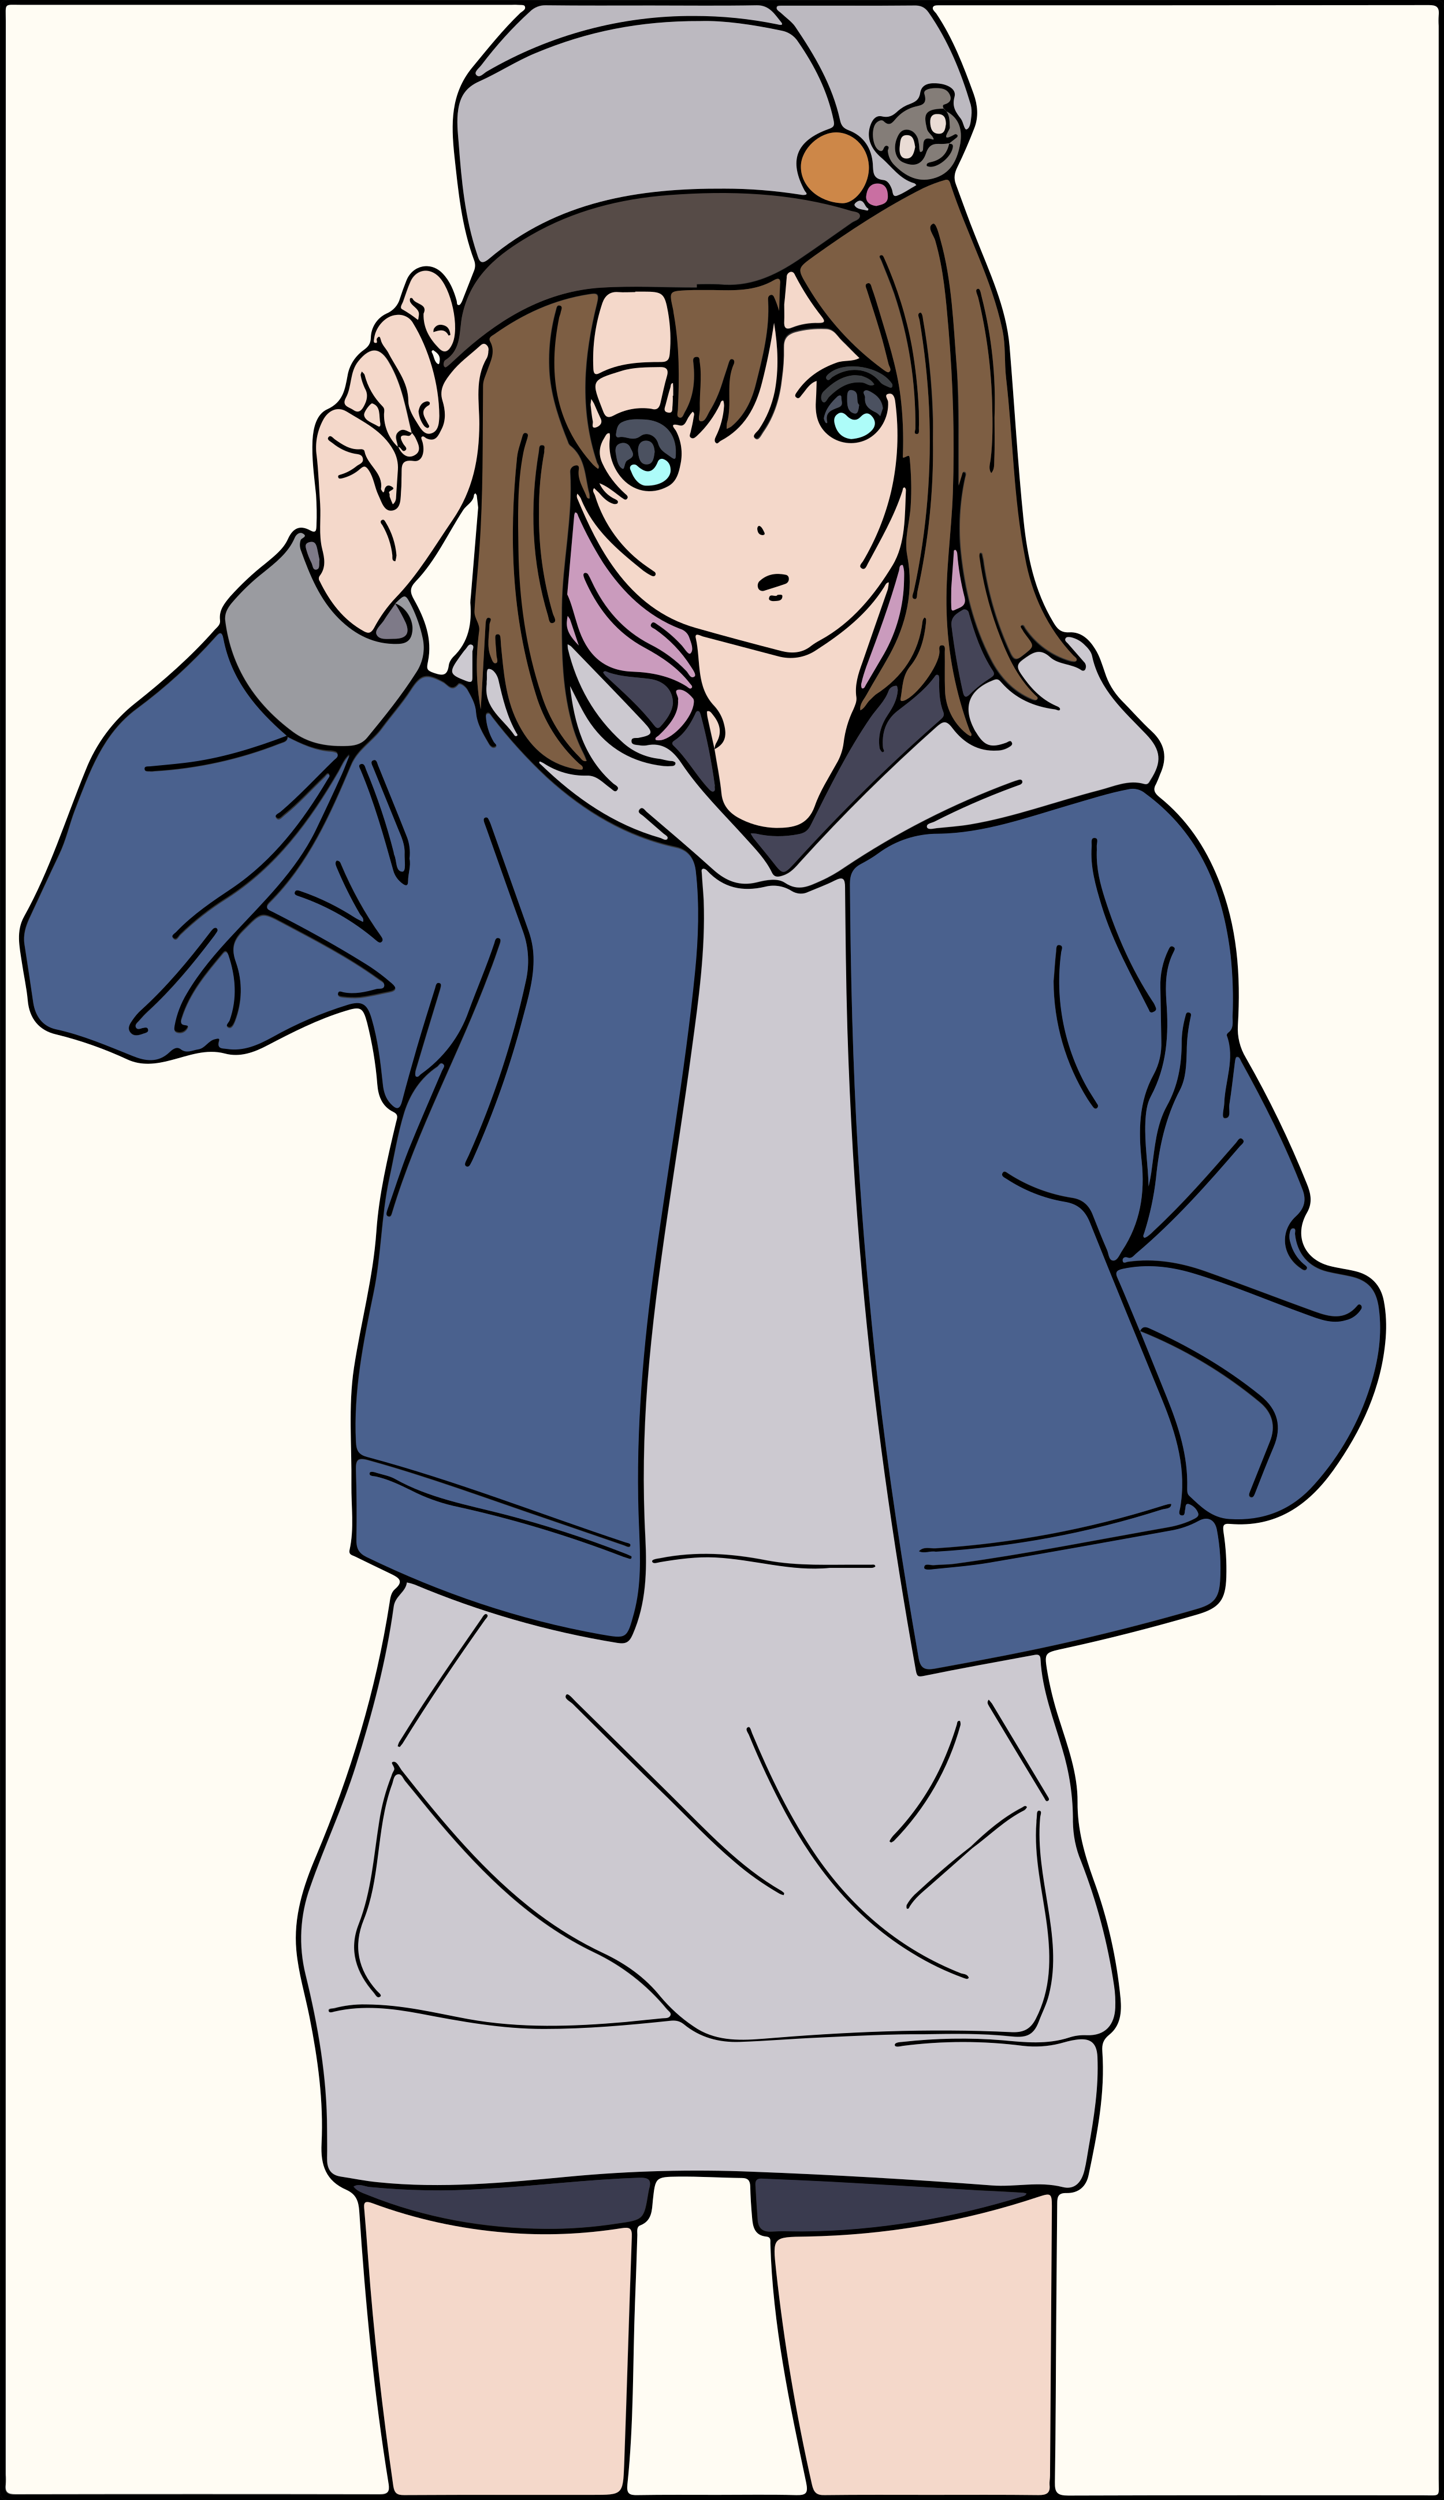<?xml version="1.0" encoding="utf-8"?>
<!-- Generator: Adobe Illustrator 24.1.0, SVG Export Plug-In . SVG Version: 6.00 Build 0)  -->
<svg version="1.1" baseProfile="tiny" id="图层_1"
	 xmlns="http://www.w3.org/2000/svg" xmlns:xlink="http://www.w3.org/1999/xlink" x="0px" y="0px" viewBox="0 0 624.2 1080.2"
	 xml:space="preserve">
<rect x="0" y="0" width="624.2" height="1080.2" fill="#333333" stroke="none"/>
<g id="图层_1_1_">
	<g>
		<path d="M624.1,540.1c0,178.5,0,357,0.1,535.5c0,3.7-0.8,4.6-4.6,4.6c-205-0.1-410-0.1-615,0c-3.7,0-4.6-0.8-4.6-4.6
			c0.1-357,0.1-714,0-1071C0,0.8,0.8,0,4.6,0c205,0.1,410,0.1,615,0c3.7,0,4.6,0.8,4.6,4.6C624.1,183.1,624,361.6,624.1,540.1z
			 M172.1,193c1.3,3.1,3.8,5.3,6.9,3.8c3.6-1.8,1.8-5.1,0.5-7.8c-0.4-0.7-0.9-1.3-1.4-2c-2.5-10.2-4.2-20.7-9.5-30
			c-4.1-7.2-8.5-7.5-13.7-1.1c-3.8,4.7-2.7,10.9-5.4,15.8c-1.9,3.6,1.3,3.9,3.2,5.2c2.5,1.8,3.8-0.1,4.7-1.8
			c1.2-2.3,1.9-4.8,0.3-7.5c-0.8-1.8-1.5-3.7-1.8-5.6c-0.1-0.5,0.3-1.1,0.5-1.7c0.4,0.5,1,0.9,1.2,1.4c1.3,5.2,4,9.9,7.8,13.7
			c1,1,0.7,2.1,0.6,3.3C166,184.2,168.2,189.4,172.1,193z M409.1,48.1l-1.1-1c-0.3-0.7-0.9-1.7,0.3-2c2.2-0.6,3.2-2,2.3-4.1
			c-1.3-2.9-4.1-3-6.9-2.9c-1.9,0.1-4.7,0.7-4.1,2.5c1.6,5.3-2.3,4.8-5.1,5.8c-2.7,0.9-5.1,2.5-7,4.6c-1.6,1.8-2.9,4-5.6,1.3
			c-0.8-0.7-2.2-0.1-3.1,0.8c-2.3,2.3-1.8,9.6,0.8,11.6c0.9,0.7,1.8,0.9,2.3-0.4c0.3-0.8,0.9-1.7,1.8-1.2c1,0.5,0,1.5,0.1,2.2
			c0.2,2.2,1.1,4.2,2.6,5.8c5.1,5.2,10.9,8.2,18.3,5.6c6.8-2.4,9.2-8.2,10.4-14.7C416,56.2,414.8,51.1,409.1,48.1z M170.8,260.8
			c4.3,1.4,7.8,6.7,7.5,11.6c-0.3,3.8-1.9,5.9-6.3,6c-10.2,0.3-18.4-3.9-25.4-10.8c-8.4-8.3-12.7-19-16.6-29.8c-0.5-1.4-0.5-3,0-4.4
			c0.3-0.9,3.1-1.5,0.8-2.8c-1.4-0.8-2.9,0.4-3.5,1.9c-2.8,6.5-8.3,10.7-13.6,15c-5,3.9-9.5,8.3-13.6,13.1c-1.9,2.3-3.2,4.7-2.8,7.7
			c2.6,20.4,13.1,36,29.3,48c6.1,4.5,13.3,6.1,20.7,6.1c4,0,8.3,0.1,11.4-3.7c7.4-9,14.7-18,21-27.9c3-4.4,4.1-9.9,2.9-15.1
			c-1-4.7-2.6-9.3-4.7-13.6C175.1,256.6,175.1,256.6,170.8,260.8c-1.7,2.5-3.5,4.9-5,7.4c-1.2,1.9-3.9,4.1-3,6
			c1.2,2.4,4.6,1.8,7.3,1.8c0.2,0,0.3,0,0.5,0c5-0.1,6.7-2.3,4.8-6.9C174,266.2,172.5,263.5,170.8,260.8z M308.8,323.7
			c0-1.2,0.4-2.3,1-3.2c2.3-4.2,1.2-8-1.6-11.5c-0.7-0.8-1.3-2.1-2.6-1.7c-0.2,0.1,0,1.8,0.2,2.8
			C306.7,314.6,307.8,319.1,308.8,323.7c1,6.4,2.3,12.7,3,19.2c0.6,5.8,4.2,9,8.8,11.2c4.7,2.3,9.8,3.5,14.9,3.6
			c7.2,0,13.6-1,16.6-9.4c2.2-6.4,6-12.2,9.3-18.2c1.7-2.8,2.8-6,3.2-9.3c0.6-5,2-9.8,4.2-14.3c0.7-1.7,1.5-3.3,1.3-5.2
			c-0.8-5.3,0.8-10.2,2.6-15.1c3.8-10.5,7.5-21,11.1-31.5c0.2-0.9,0.3-1.9,0.4-2.9c-1.2,0.1-1.5,1.2-2,2
			c-7.4,11.7-17.9,19.9-29.4,27.3c-4.9,3.3-10.9,4.2-16.6,2.6c-10.8-2.8-21.5-5.7-32.3-8.5c-1.1-0.3-3.8-2-3.1,0.8
			c2.2,9.8,0,20.9,8,29.2c2,2.2,3.5,4.9,4.2,7.9C314.4,318.3,313.1,321.5,308.8,323.7z M492.9,575l-0.1-0.1
			c3.9,9.6,7.7,19.1,11.6,28.7c5.1,12.6,9.2,25.4,8.8,39.2c0,1.1-0.1,2.4,0.9,3.3c5,4.7,9.7,9.5,17.3,10c14.8,1,27.2-4,36.9-15.1
			c10.9-12.2,19.1-26.6,24-42.2c3.5-11,5.3-22.3,3.7-33.9c-1.1-7.9-4.6-11.9-12.4-13.6c-3.2-0.7-6.5-1.2-9.8-2
			c-8.2-2-13.1-7.8-14-16.2c-0.1-0.9,0.6-2.4-0.7-2.5c-1.4-0.1-1.5,1.6-1.7,2.7c-0.1,1.1,0,2.3,0.4,3.4c0.9,3.6,2.9,6.8,5.7,9.2
			c0.7,0.6,2,1.3,1.3,2.3s-1.8,0.2-2.6-0.4c-8.1-5.5-9.1-16-2-22.5c3.7-3.4,4.6-7,2.8-11.6c-7.4-19.2-16.6-37.4-26.5-55.3
			c-0.4-0.8-0.8-2.2-2-1.8c-0.4,0.1-0.6,1.5-0.7,2.3c-0.8,6.1-1.4,12.2-2.4,18.3c-0.3,2.1,1,5.8-1.9,5.8c-1.7,0-0.4-4.1-0.3-6.3
			c0.3-9.8,4.8-19.5,1.1-29.5c-0.1-0.3,0.3-1,0.6-1.2c2.5-1.8,1.9-4.5,1.9-6.9c0.3-8.7,0-17.3-0.8-25.9
			c-3.3-28.2-13.1-52.8-36.9-70.3c-2-1.7-4.7-2.4-7.3-1.8c-8.5,1.6-16.8,4.3-25.1,6.7c-18.8,5.5-37.5,12.3-57.3,12.5
			c-9.2,0-18.1,2.9-25.5,8.3c-2.4,1.8-5,3.3-7.6,4.7c-3.7,1.9-4.9,4.5-4.9,8.8c0.3,38.8,1.2,77.6,3.5,116.3c2,32.7,4.9,65.4,8.5,98
			c4.6,40.2,10.7,80.1,17.7,120c0.8,4.7,2.9,5.3,7,4.6c19.8-3.6,39.6-7.3,59.2-11.8c18.2-4.2,36.2-8.8,54.1-14
			c7.3-2.1,9.5-4.7,10-11.9c0.5-7.5,0-15-1.4-22.4c-0.9-4.4-4.1-5.8-7.9-3.7c-3.8,2.1-8,3.5-12.2,4.2c-26.2,4.7-52.4,9.5-78.6,13.9
			c-7.7,1.3-15.5,1.9-23.3,2.7c-1.6,0.2-4.5,0.6-4.5-0.6c0-2.2,2.6-1,4.1-1.1c3-0.3,6-0.2,9-0.6c31-4.2,61.7-10.4,92.5-15.8
			c3.9-0.7,7.8-1.9,11.3-3.7c1.1-0.6,2.1-1.3,1.4-2.7c-0.7-1.7-2.2-3-3.9-3.6c-1.7-0.4-1.3,1.4-1.6,2.4s0.1,2.8-1.6,2.5
			c-1.5-0.3-0.8-2-0.6-3c3-16.6-1.6-32-7.8-47.1c-10.4-25.4-20.9-50.8-31.1-76.3c-2.2-5.5-5.4-8.2-11.1-9.1
			c-8.9-1.5-17.4-4.9-24.9-9.8c-0.9-0.6-2.5-1.2-1.9-2.5c0.8-1.6,2-0.2,2.9,0.3c8.3,5.3,17.6,8.8,27.4,10.3c4.4,0.7,7.1,3.2,8.7,7.2
			c2,5.1,4,10.2,6.2,15.2c0.8,1.7,0.7,4.7,2.8,4.7c1.8,0,2.7-2.7,3.8-4.3c7.8-11.8,9.9-24.8,8.4-38.7c-1.4-12.9-1.3-25.6,5.2-37.4
			c2.4-4.4,3.5-9.4,3.3-14.5c-0.1-7.7-0.3-15.3-0.4-23c-0.2-5.7,1-11.3,3.5-16.4c0.4-0.8,0.9-2.1,2.2-1.2c1,0.6,0.3,1.5,0,2.2
			c-3.5,6.8-3.6,14.1-3.1,21.5c1.1,14.2,0.2,27.9-6.7,40.8c-1.8,3.3-2.2,7.3-2.4,11.2c-0.4,9.3,1.2,18.5,1.4,27.8
			c0.6-2.6,1.1-5.2,1.4-7.8c1.3-9.2,1.9-18.6,6.5-27c4.8-8.6,6.4-17.8,6.4-27.4c0-3.8,0.6-7.6,1.6-11.3c0.2-0.7,0.3-1.9,1.4-1.7
			c1.5,0.2,1,1.4,0.8,2.4c-1,4.7-1.6,9.5-1.6,14.4c-0.2,5.7-0.3,11.5-2.9,16.6c-6.3,12-9.1,24.9-10.4,38.2c-0.9,7.9-2.6,15.8-5,23.4
			c-0.2,0.8-0.9,1.7-0.1,2.3c0.3,0.2,1.4-0.5,2-1c0.8-0.6,1.5-1.3,2.2-2c12.7-11.8,24.1-24.9,35.5-38c0.7-0.8,1.4-2.5,2.6-1.7
			c1.7,1.3-0.2,2.4-0.9,3.2c-14,16.3-28.3,32.4-44.8,46.3c-1.1,0.9-2,2.5-3.8,1.8c-1.3-0.5-2.2,0.3-2.1,1.2c0.1,1.7,1.5,0.7,2.3,0.6
			c11.5-1.6,22.6,0.3,33.4,4.1c15.8,5.6,31.5,11.7,47.3,17.4c6.4,2.3,12.9,4,18.3-2.4c0.4-0.5,0.9-1,1.6-0.4
			c0.5,0.4,0.6,1.2,0.2,1.8l0,0c-1.5,2.4-3.9,4.2-6.7,4.8c-6,1.8-11.5-0.5-17-2.5c-16.4-5.9-32.5-12.9-49.3-17.9
			c-9.9-2.9-19.9-4-30.1-1.8c-2.6,0.6-3.4,1.4-2.2,4C486.6,559.6,489.7,567.3,492.9,575z M124.3,318.3c-0.2-0.2-0.3-0.4-0.5-0.6
			c-13.1-11.3-23.9-24.1-27.3-41.8c-0.6-3.3-1.6-2.9-3.4-0.8c-10.2,11.4-21.6,21.8-33.9,30.9c-15,11-20.6,27.7-26.9,43.9
			c-2.4,6.3-3.8,13-6.8,19.2c-4.4,9.2-8.6,18.4-12.9,27.6c-1.6,3.5-2.7,7.1-2.1,11.1c1.3,8.4,2.6,16.8,3.8,25.2
			c0.9,5.9,4,10.2,9.7,11.5c11.6,2.5,22.4,7.2,33.4,11.6c5.2,2.1,10.8,3.1,15.8-1.7c0.8-0.7,2.8-2.8,4.8-1.3c2.5,2,5,0.5,7.5,0.1
			c3.1-0.4,4.3-3.7,7.3-4.4c1.2-0.3,2.3-0.6,1.8,0.9c-1,3.5,1.6,3,3.4,3.3c7.2,1.1,13.4-1.7,19.5-5c10.3-5.8,21.2-10.5,32.5-14
			c6.4-2,8.7-0.5,10.6,6c2.7,9.2,3.8,18.6,4.8,28c0.3,3.2,1.1,6.3,3.4,8.7c2.1,2.2,3.8,3.1,4.9-1.1c2-7.7,4.2-15.4,6.4-23.1
			c2.5-8.6,5.2-17.2,7.9-25.8c0.3-1.1,0.5-2.7,2-2.1c1,0.4,0.4,1.8,0.2,2.7c-0.3,1.1-0.7,2.2-1,3.3c-3.2,10.5-6.4,21-9.5,31.5
			c-0.3,0.9-0.4,2.5,0,2.8c1,0.6,1.6-0.7,2.4-1.2c9.4-6.7,16.6-16.1,20.4-27c3.6-9.8,7.8-19.5,11.1-29.4c0.3-1,0.5-2.7,2.1-2.1
			c1,0.4,0.5,1.8,0.2,2.7c-1.4,4.1-2.8,8.2-4.4,12.2c-13,34.9-31.2,67.7-42,103.5c-0.3,0.9-0.5,2.3-1.8,1.8
			c-1.1-0.4-0.7-1.7-0.4-2.7c3.1-8.8,5.9-17.7,9.3-26.3c4.6-11.4,9.6-22.7,14.4-34c0.4-0.9,1.4-2,0.6-2.7c-1.3-1.2-1.9,0.6-2.7,1.1
			c-7.2,4.8-11.7,11.8-14.2,19.7c-2.9,9.4-4.4,19.1-6.5,28.7c-3.5,16.3-3.4,33.1-6.8,49.4c-4.4,21.2-8.7,42.4-7.6,64.2
			c0.2,4.1,1.3,5.6,5.2,6.6c37.8,10.1,74.2,24.5,111.3,36.8c0.9,0.3,2.5,0.4,2.1,1.5c-0.3,1.1-1.8,0.2-2.6-0.1
			c-10.9-3.7-21.7-7.5-32.6-11.2c-26-8.8-51.7-18.4-78.2-25.7c-4.5-1.2-5.3,0-5.2,4.2c0.3,10,0.4,20,0.2,30
			c-0.1,3.6,0.9,5.6,4.3,7.3c32.2,15.6,65.8,27.1,101.1,33.4c11.5,2,11.5,2.1,14.6-9.3c3.1-11.7,2.7-23.7,2.2-35.7
			c-1.7-36.6,1.1-72.9,5.9-109.1c5.9-44.2,13.9-88.1,18.3-132.5c1.4-14.3,1.9-28.6,0.3-42.9c-0.6-5.7-3.5-9.2-8.5-10.3
			c-21.4-4.6-39.5-15.4-55.6-30c-8.7-8.1-16.6-16.8-23.8-26.2c-0.6-0.7-1.1-2.1-2.2-1.7c-1,0.4-0.5,1.8-0.5,2.7
			c0.4,3.3,1.5,6.5,3.2,9.4c0.4,0.7,1.9,1.6,0.8,2.4c-1.2,0.8-2.3-0.4-2.8-1.3c-2.5-4.3-5.2-8.6-5.6-13.7c-0.2-3.6-2-6.6-3.7-9.7
			c-0.9-1.5-3.2-3.2-3.9-2.4c-2.9,3.6-4.7,0.2-6.5-0.8c-7.2-3.9-9.7-3.5-14,3.2c-3.8,5.9-8.5,11.1-12.6,16.7s-10.5,9.1-13.3,15.9
			c-9,21.3-18.4,42.6-35.2,59.3c-2.6,2.6-0.2,3.1,1.5,4c13.3,6.8,26.5,14,39.2,21.9c4.3,2.6,8.3,5.6,12.1,8.9c2.2,1.9,2.1,3.3-1,3.9
			c-4.2,0.8-8.5,1.9-12.7,2.4c-2.5,0.2-5,0.1-7.5-0.2c-0.9-0.1-2.3-0.3-2.1-1.6c0.2-1.6,1.4-0.9,2.3-0.7c4.9,1,9.6-0.1,14.3-1.4
			c1.2-0.3,3.1,0.3,3.4-1.3c0.3-1.4-1.5-2-2.5-2.8c-13-9.4-27.2-16.7-41.3-24.2c-9.4-5-9.2-4.7-16.9,3c-4.3,4.2-5.6,7.7-3.4,13.8
			c3,8.4,2.8,17.6-0.5,25.9c-0.5,1.2-1.4,3-2.7,2.4c-1.8-0.9,0.1-2.2,0.5-3.3c3.3-9.4,2.6-18.6-0.5-27.9c-0.4-1.1-1.1-2.4-2.4-0.8
			c-7.2,8.6-14.4,17.1-17.8,28c-0.3,0.9-0.7,2.1,0.4,2.6c1,0.5,3.3-0.1,1.8,2.1c-0.9,1.3-2.5,1.9-4,1.5c-1.8-0.4-1.5-1.9-1.3-3.2
			c0.9-4.9,2.7-9.6,5.3-13.9c5.5-9.4,12.6-17.6,20-25.5c13-14,27-27.3,35.6-44.8c3.9-8.1,7.7-16.2,11.4-24.4
			c1.2-2.7,2.2-5.5,3.3-8.2c-2.3,2-3.3,4.7-4.7,7.2c-12.5,21.5-27,41.2-48.5,54.9c-7.2,4.5-13.9,9.8-20,15.7c-0.8,0.8-1.6,2.9-3,1.4
			c-1.3-1.4,0.8-2.2,1.5-3.1c7.1-7.4,15.6-13.1,24-18.7c17.8-12.1,30.4-28.7,41.2-46.9c0.4-0.7,1.3-1.6,0.6-2.1
			c-0.7-0.6-1.3,0.6-1.9,1.1c-5.8,5.5-11.1,11.5-17.4,16.5c-0.9,0.7-2.2,2.5-3.3,1.3c-1.4-1.5,0.7-2.2,1.6-2.9
			c8.1-6.9,15.4-14.8,23-22.2c0.8-0.8,2.2-1.5,1.7-2.8c-0.3-0.6-1.7-0.9-2.7-1C136.3,324.1,130.3,321.3,124.3,318.3z M621.9,540.3
			c0-176.5,0-353,0-529.4c-0.1-1.5-0.1-3,0-4.5c0.4-3.4-1.1-4.2-4.2-4.2c-70.3,0.1-140.6,0.1-211,0.1c-1.1,0-2.7-0.1-3.2,0.5
			c-0.9,1.1,0.5,2.1,1.2,3c7.2,10.7,11.8,22.7,16.2,34.8c1.7,4.8,2.2,9.8,0.3,14.7c-2.2,5.7-4.6,11.3-7.3,16.8
			c-1.3,2.6-1.7,4.8-0.7,7.5c2.8,7.5,5.4,15,8.4,22.4c6.1,15.5,13.3,30.7,14.8,47.5c2.1,25.2,3.5,50.5,6.1,75.6
			c1.6,15.3,4.7,30.2,12.8,43.7c1.6,2.7,3.1,4.6,6.9,4.4c5.1-0.3,8.6,3,11.2,7.2c2,3.1,3,6.7,4.2,10.1c1.4,4.5,3.8,8.5,7,11.9
			c4.5,4.5,8.6,9.3,13.3,13.6c5.8,5.4,6.8,11.5,3.6,18.5c-0.5,1.4-1.1,2.8-1.7,4.1c-1.5,2.5-0.8,4,1.4,5.8
			c11.7,9.4,19.8,21.4,25.4,35.3c8.3,20.4,9.8,41.7,8.5,63.3c-0.3,4.9,0.9,9.8,3.5,14.1c10,17.5,18.8,35.6,26.3,54.3
			c1.7,4.1,2.6,8.2,0.1,12.5c-5.7,9.8-1.4,20.1,9.6,23c3.7,1,7.5,1.4,11.2,2.3c6.8,1.6,11.1,6,12.4,12.9c1,5.2,1.2,10.6,0.8,15.9
			c-1.7,21.5-10.4,40-22.7,57.3c-11,15.3-24.9,24.8-44.7,23.1c-3.1-0.3-3,1.1-2.7,3.6c1,6.4,1.4,12.9,1.2,19.4
			c-0.3,9.8-2.9,13.3-12.4,16.1c-19.6,5.7-39.5,10.8-59.5,15.1c-6.3,1.4-6.7,1.9-5.7,8.3c1.2,7.4,3,14.7,5.3,21.8
			c3.7,11.7,8.1,23.5,8,35.9c-0.1,11.8,3,22.6,6.9,33.5c6.1,16.6,10,33.9,11.7,51.5c0.5,5.8,0,11.6-4.9,15.5c-2.6,2.1-3.2,4.1-3,7.1
			c1.3,18.1-2.2,35.8-5.9,53.4c-1,5-4.3,8-9.5,7.9c-3.5-0.1-4.1,1.4-4.1,4.4c-0.1,15.7-0.3,31.3-0.4,47c-0.2,24.5-0.2,49-0.6,73.5
			c-0.1,4.6,1.1,5.8,5.8,5.8c51-0.2,102-0.1,153-0.1c8.3,0,7.1,1.1,7.1-7.1C621.9,893.9,621.9,717.1,621.9,540.3z M2.3,539.9
			c0,176.5,0,353,0,529.4c0.1,1.5,0.1,3,0,4.5c-0.4,3.4,1.1,4.1,4.2,4.1c52.5-0.1,105-0.1,157.5,0c3.5,0,4.3-1.1,3.8-4.4
			c-6-39.2-9.8-78.6-12.5-118.1c-0.3-4.5-1.4-7.4-5.6-9.3c-8.7-3.8-11.2-10.5-10.7-20c0.9-18.3-1.6-36.5-5.2-54.6
			c-1.9-9.6-4.8-19-5.7-28.9c-1.3-14.4,3-27.7,8.5-40.6c14.9-35.3,25.9-71.6,31.8-109.5c0.3-2.1,0.6-4.4,2.3-5.9
			c4.1-3.5,1.6-5-1.7-6.6c-5.3-2.5-10.5-5.1-15.7-7.6c-1.1-0.5-2.6-0.7-2.2-2.7c2.1-9.4,0.7-18.8,0.8-28.3
			c0.2-16.8-1.4-33.7,1.1-50.4c3-19.7,8.3-39,9.7-59c1.1-15.9,4.8-31.6,8.5-47.1c0.4-1.7,1.3-3.3-1.2-4.5c-4.9-2.4-6.5-6.9-6.9-11.9
			c-0.7-9-2.2-17.8-4.4-26.6c-1.8-6.7-2.8-7.2-9.5-5.1c-11.8,3.6-22.8,9.2-33.7,14.9c-5.7,3-11.8,5.2-18.2,3.5
			c-8.2-2.2-15.8,0.9-23.2,2.8c-6.7,1.8-12.9,2.5-18.9-0.2c-9.9-4.6-20.3-8.3-31-10.9c-7.3-1.7-11.5-6.8-12.2-14.6
			c-0.5-5.6-1.8-11.2-2.6-16.8c-1-6.6-2.5-13.2,1-19.5c11.2-20.1,17.9-42,26.6-63.2c4.5-11.5,12-21.6,21.7-29.2
			c12.1-9.6,23.8-19.8,34.1-31.5c1.1-1.2,2.6-2.2,2.3-4.2c-0.5-4.3,1.9-7.2,4.4-10.2c4.7-5.2,9.8-10,15.3-14.3
			c3.7-3.1,7.7-6.1,9.7-10.6c2.1-4.6,5.1-6.1,9.5-3.7c2.7,1.5,2.7-0.1,2.8-2c0.2-4.5,0.1-9-0.2-13.5c-0.8-7.8-1.9-15.5-1.5-23.4
			c0.3-5.4,1.7-11.3,6.4-13.4c6.8-3.1,7.6-8.5,8.7-14.3c0.7-4.5,3.2-8.5,6.9-11.2c2.1-1.5,3.1-2.8,3.2-5.4c0.1-4.5,2.7-8.5,6.7-10.4
			c2.9-1.2,5.1-3.6,5.9-6.6c0.8-2.5,1.7-5,2.7-7.5c2.6-6.9,10.6-8.6,15.7-3.3c3.2,3.3,4.9,7.5,6.1,11.8c0.2,0.7-0.1,2,1,1.9
			c0.5,0,1.1-1.1,1.4-1.8c1.7-4.3,3.4-8.7,5.1-13c0.6-1.4,0.6-3,0.1-4.4c-5.5-14.7-6.9-30.1-8.6-45.5c-1.4-13.5-1.7-26.4,7.7-37.9
			c6.7-8.1,13.2-16.3,20.8-23.6c0.9-0.8,2.7-1.5,1.9-3c-0.3-0.6-2.1-0.4-3.2-0.5c-0.8-0.1-1.7,0-2.5,0c-70.5,0-141,0-211.5,0
			C1.4,2.1,2.5,1,2.5,9.2C2.3,186.3,2.3,363.1,2.3,539.9L2.3,539.9z M141.3,920.2c0,4,0.1,8,0,12c-0.1,4.4,1.2,7.5,6,8.2
			c5.3,0.8,10.5,1.9,15.8,2.4c27.7,2.9,55.2,0.2,82.8-2.4c26.5-2.5,53.1-3.2,79.6-2.1c34.4,1.3,68.8,3.3,103.1,5.9
			c10.2,0.8,20.4-1.9,30.6,0.7c5.1,1.3,8.2-1.8,9.5-7.3c0.8-3.2,1.2-6.5,1.8-9.8c2.3-13,4.4-25.9,3.8-39.2c-0.3-6.2-3.2-8.3-9.5-7.3
			c-2.3,0.3-4.5,1-6.8,1.6c-5.2,1.3-10.6,1.6-15.9,1c-17.2-2.2-34.6-2.2-51.8,0c-1.3,0.2-3.4,0.8-3.6-0.3c-0.2-1.2,2.1-1.3,3.3-1.4
			c14.4-1.6,28.9-1.9,43.4-0.7c9.6,0.9,19.2,1.9,28.7-1.2c2.4-0.8,4.9-1.1,7.4-1c8.4,0.4,12.2-4.7,12.5-11.8c0.1-3.2,0-6.3-0.5-9.5
			c-2.7-18.4-7.5-36.5-14.3-53.9c-2.3-5.4-3.4-11.2-3.5-17c0.1-10.7-1.5-21.3-4.6-31.5c-3.7-12.7-8.7-25.2-9.4-38.7
			c-0.1-2.4-1.6-2.1-3.1-1.8c-15.7,2.9-31.4,5.7-47,8.9c-2.8,0.6-3.3,0.4-3.8-2.3c-10.1-56.4-18.1-113-23.2-170.1
			c-3.2-35.7-5.3-71.4-6.4-107.2c-0.6-20.3-0.8-40.6-1-61c0-3.7-0.8-4.8-4.4-3c-3.7,1.9-7.6,3.3-11.4,4.9c-2.3,1.2-5,1-7.2-0.3
			c-3.4-2.2-7.6-2.9-11.5-1.9c-9.7,2.3-18.1,0.6-25.1-6.9c-0.4-0.5-1-0.8-1.6-0.9c-1.2,0.2-0.7,1.3-0.7,2.1
			c0.2,3.8,0.6,7.6,0.8,11.5c0.8,21.6-2.2,42.9-5.1,64.2c-6.4,48.2-15.4,96-19.2,144.5c-1.7,22.3-2.1,44.6-0.9,66.9
			c0.7,14.2,0.4,28.3-5.5,41.7c-1.5,3.4-3,4.2-6.7,3.6c-30.1-4.9-59.5-13.4-87.6-25.2c-1.1-0.4-2.2-0.7-3.3-0.9
			c-0.5,4.2-5.1,5.8-5.7,10.5c-3.2,23.4-9.3,46.3-16.4,68.8c-5.6,17.8-13.6,34.7-19.7,52.3c-4.4,12.1-5.1,25.3-2,37.8
			C137.4,875.2,141.3,897.5,141.3,920.2L141.3,920.2z M402.5,1077.9c15.5,0,31-0.1,46.5,0.1c3.3,0,5.1-0.8,4.7-4.4
			c-0.1-1.3,0.2-2.7,0.2-4c0.3-38.8,0.5-77.6,0.8-116.4c0-5.6-0.4-5.8-5.7-4.1c-32.4,10.8-66.3,16.6-100.4,17.2
			c-14.6,0.2-14.7,0.1-13.1,14.8c3.4,31.1,8.6,61.9,15.5,92.4c0.8,3.4,2,4.6,5.5,4.5C371.9,1077.8,387.2,1077.9,402.5,1077.9z
			 M219.3,1077.9h37c12.9,0,13.1,0,13.6-13.1c1.2-32.8,2.1-65.5,3.3-98.3c0.1-3.8-0.9-4.4-4.6-3.8c-16.5,2.6-33.2,3.3-49.8,1.9
			c-19.8-1.6-39.2-5.8-57.8-12.7c-3.8-1.4-3.8,0.1-3.5,3c0.6,6.8,1.1,13.6,1.6,20.4c2.4,33,6.2,65.9,10.9,98.7c0.5,3.3,1.7,4,4.7,4
			C189.6,1077.8,204.4,1077.9,219.3,1077.9z M302.8,9.1c-26.5-0.1-49.2,4.6-71.2,13.8c-8.5,3.5-16.2,8.6-24.5,12.3
			c-5.6,2.5-8.1,6.3-9,12c-0.8,5-0.2,10,0.2,14.9c1.2,16.1,2.7,32.1,7.9,47.6c0.9,2.8,1.5,5.2,5.2,2.1c29.5-25,64.8-30.5,101.8-30.3
			c11,0,21.9,0.9,32.8,2.6c0.8,0.2,1.6,0.2,2.4,0c0.7-0.5-0.2-1.1-0.5-1.6c-7.1-13.1-3.9-21.7,10.4-26.8c2.3-0.8,2.5-1.6,2-3.9
			c-2.6-12.4-8.2-23.4-15.4-33.8c-1.6-2.5-4.3-4.2-7.2-4.7C325.3,10.6,312.8,8.8,302.8,9.1L302.8,9.1z M334.6,139.4
			c-1.4,9.3-3.1,17.6-5.2,25.8c-2.7,10.7-7.6,19.8-17.9,25.2c-0.7,0.4-1.3,1.5-2,0.9c-0.9-0.7-0.5-1.9-0.1-2.7
			c2.1-4.2,3.3-8.7,3.6-13.4c0-0.7-0.2-2.1-0.4-2.2c-1-0.1-1.1,1-1.4,1.7c-2.5,5.1-5.8,9.7-10,13.6c-0.8,0.7-1.6,1.4-2.6,0.7
			c-0.8-0.6-0.3-1.5-0.1-2.3c0.5-2.1,1-4.2,1.3-6.3c0.1-0.9,0.7-1.9-0.4-2.6c-0.5,0.6-1,1.1-1.4,1.8c-1.3,1.6-1.7,4.8-4.3,4.1
			c-5-1.3-1.8,1.6-1.4,2.5c2.2,4.3,2.9,9.3,1.9,14.1c-0.7,3.7-1.7,7.7-5.4,9.7c-7.2,4-15.4,2.3-20.6-4.2c-3.7-4.6-5.3-10.5-4.6-16.4
			c0.1-0.8,0.1-1.6-0.1-2.3c-1.2-0.2-1.6,0.9-2.1,1.7c-2.3,3.6-2.9,7.2-1,11.3c2.3,5,5.7,9.4,9.8,13.1c0.6,0.5,1.5,1.2,1,2
			c-0.8,1.3-1.7,0.1-2.5-0.3c-0.5-0.4-1.1-0.8-1.6-1.2c-2.5-1.9-5-3.9-8-5c1.4,3.1,3.8,5.5,6.9,6.9c0.8,0.4,1.5,0.9,0.9,1.8
			c-0.3,0.3-1.2,0.4-1.8,0.2c-2.6-0.8-4.5-2.8-6.2-4.8c-0.7-0.7-1.4-1.3-2.1-2c-1,1.2,0.1,2.2,0.4,3.2c3.8,12.5,11.8,23.4,22.6,30.8
			c1,0.7,1.9,1.3,2.9,2c0.6,0.3,0.9,1,0.6,1.6l0,0c-0.4,0.7-1.2,0.5-1.8,0.2c-1.2-0.6-2.3-1.3-3.4-2.1
			c-10.9-8.8-21.7-17.7-27.1-31.4c-0.4-0.7-0.9-1.3-1.4-1.9c-0.4,0.8-0.3,1.7,0.1,2.4c4.5,10.8,9.5,21.3,16.5,30.7
			c8.9,12,20.1,20.8,34.6,24.9c12.3,3.5,24.7,6.8,37.1,10c4.5,1.1,8.9,0.9,12.8-2.3c1.2-0.9,2.5-1.7,3.8-2.4
			c13.8-7.5,23.5-19.5,31.3-32.3c5.7-9.4,5.3-21.4,5.8-32.6c0-0.4-0.4-1.1-0.6-1.1c-0.9,0.1-0.7,1-0.9,1.5
			c-3.6,11.2-9.5,21.2-15,31.5c-0.5,1-1.1,2.7-2.4,2.1c-1.9-1-0.2-2.3,0.4-3.3c5.5-9.3,9.6-19.4,12.1-30c2.9-12.7,3.5-25.8,1.8-38.7
			c-0.2-1.8-0.8-3.8-2.6-3.6c-2.6,0.3-0.6,2.3-0.5,3.5c0.4,6.7-3.4,13.6-9.4,16.4c-5.6,2.6-12.2,1.7-16.8-2.3c-4.6-4-5.4-9.3-5-15
			c0.2-2.7,0.2-5.4,0.3-8.1c-3.1,1-4.5,3.8-6.4,6c-0.6,0.7-1.2,2-2.3,1.2c-1.2-0.8-0.2-1.8,0.3-2.6c4.2-6.1,10-10,17-12.5
			c3.2-1.2,6.8-0.3,9.9-2c-2.6-2.6-5.1-5.3-7.7-7.8c-2.1-2-3.3-5-7-5.1c-4.5-0.2-9,0.2-13.3,1.4c-3.6,1.1-4.9,3-4.8,6.9
			c0.1,4.3-0.2,8.6-0.8,12.9c-0.9,8.4-3.2,16.3-8.1,23.3c-0.9,1.3-2,3.9-3.4,2.9c-1.9-1.3,0.5-2.8,1.4-4c3.4-5,5.7-10.6,6.9-16.5
			C336.7,159.5,336.3,149.9,334.6,139.4z M414.2,210c0.7-2.3,0.9-3.2,1.2-4c0.3-0.7,0.3-2.1,1.2-1.9c1.2,0.3,0.6,1.7,0.4,2.5
			c-2.3,10.6-2.9,21.5-1.8,32.2c1.7,16.2,5.5,31.8,13,46.3c3.9,7.6,9.5,13.7,17.5,17.1c0.7,0.3,1.9,0.7,2.3,0.3
			c0.8-0.8-0.3-1.4-0.8-1.9c-8.2-8-12.6-18.2-16.5-28.8c-3.6-10-6.2-20.4-7.6-30.9c-0.1-0.6,0.1-1.8,0.3-1.8c1.2-0.2,1,0.9,1.2,1.6
			c0.3,1.1,0.5,2.3,0.6,3.4c2,13.2,5.8,26,11.4,38.1c1.4,3,2.5,3.5,5.2,1.3c5.1-4,5.2-3.8,1.4-8.8c-0.5-0.7-1-1.3-1.4-2.1
			c-0.4-0.7-1.3-1.6-0.6-2.1c1.2-0.8,1.5,0.8,2,1.4c4.6,6.7,11.3,11.5,19,13.8c0.9,0.3,2.5,0.5,2.8,0.1c0.6-1-0.7-1.7-1.3-2.3
			c-11.3-12-18-26.3-20.9-42.4c-4.7-25.8-5-52-7.9-77.9c-0.8-6.9-0.1-13.9-1.6-20.8C428.7,120.6,417.9,101,411,80
			c-0.3-1-0.6-2.9-2.6-2.2c-3.2,0.9-6.3,2.1-9.3,3.5c-16.5,8.3-32,18.5-47,29.2c-7.6,5.5-7.7,5.4-2.8,13.5
			c8.2,13.8,19.1,25.8,32,35.3c0.9,0.7,2.4,1.8,2.9,1.5c1.5-0.9,0.2-2.3-0.1-3.5c-1.2-4.7-2.3-9.4-3.7-14
			c-1.8-6.1-3.8-12.1-5.7-18.1c-0.3-0.9-1-2.2,0.1-2.7c1.6-0.7,1.8,1.1,2.1,2c1.1,3,2,6,2.9,9c3.7,12.5,7.9,24.9,9.5,38
			c1,8.3,1.3,16.6,1,24.9c-0.1,1.5,0,1.5,0.7,1.2c2.1-1,2.1-1,2.3,1c0.6,6.5,0.8,13,0.4,19.4c-0.3,7.4-3,14.6-1.5,22.2
			c2.9,15.2-0.4,29.4-7.7,42.8c-3.2,5.8-6.8,11.5-10,17.3c-1.1,2-3,3.9-2.6,6.6c2.1-1,2.7-3.3,4.4-4.7c0.7-0.7,1.4-1.4,2.2-2.1
			c11.6-7.5,18.7-17.8,20.3-31.7c0.1-0.6,0.4-1.1,0.8-1.6c1,0.3,0.7,1.3,0.7,2c-0.7,6.9-2.4,13.6-6.8,19c-3.4,4.1-3.3,8.8-4.1,13.5
			c-0.2,1-0.4,2,1.4,1.4c5.5-2,15-14.9,15.3-20.9c0.1-1.1-0.7-3.1,1.3-3c1.4,0.1,1,1.9,1,2.9c0.1,5.5-0.1,11,0.1,16.5
			c0.2,7.3,3.5,14.1,9.2,18.7c0.6,0.5,1.9,1.3,2,1.1c0.7-0.8-0.2-1.5-0.5-2.2c-6.1-16.4-9.5-33.7-10-51.2
			c-0.6-17.3,2.1-34.5,2.7-51.8c0.8-23.6,0.1-47.3-1.9-70.9c-1.1-12.7-2.1-25.5-5.7-37.9c-0.7-2.5-3.8-5.8-1.1-7.3
			c1.4-0.8,2.6,4.3,3.3,6.8c5.1,18.1,5.6,36.8,7.1,55.4C414.5,175.6,414.1,192.1,414.2,210L414.2,210z M246.6,296.5
			c1.8,16.1,6,31.1,18.8,42.2c0.9,0.7,2.9,1.5,1.4,3c-0.9,0.9-2-0.6-2.9-1.2c-3.1-2.2-5.7-5.4-9.9-5.3c-6.7,0.2-13.3-1.7-18.9-5.4
			c-0.5-0.3-1.6-0.8-1.6-0.7c-0.6,0.7,0.3,1.1,0.7,1.5c14.8,14.3,31.4,25.8,51.4,31.5c1,0.3,2.5,1.5,3.1,0.3c0.5-1-1.3-1.7-2.1-2.5
			c-2.7-2.4-5.6-4.8-8.3-7.2c-0.9-0.8-2.9-1.5-1.6-3c1.3-1.4,2.3,0.6,3.2,1.3c9.6,8.2,19.3,16.4,28.7,24.9
			c5.5,4.9,11.3,7.2,18.7,5.4c4-1,8.9-2,12.2,0.2c5.8,3.9,10.4,1.4,15.4-0.8c3.6-1.6,7.1-3.6,10.4-5.9c22.4-15,46.6-27.3,71.9-36.7
			c1.1-0.4,2.2-0.8,3.3-1.1c0.7-0.2,1.4-0.1,1.6,0.6s-0.3,1.2-0.9,1.5c-1.1,0.4-2.2,0.8-3.3,1.2c-11.6,4.3-22.8,9.2-33.8,14.8
			c-1.2,0.6-3.6,0.8-3.2,2.4c0.4,1.2,2.7,0.6,4.1,0.4c4.8-0.5,9.6-0.8,14.4-1.6c19.1-3.2,37.3-10,55.9-14.8
			c6.3-1.6,12.6-4.7,19.5-2.7c1.5,0.4,2-0.5,2.6-1.6c4.8-8.1,4.5-13.3-2.1-20.1c-9.6-10-20.2-19.2-23.3-33.7
			c-0.4-2.1-2.1-3.8-3.7-5.3c-1.5-1.4-3.3-2.3-5.2-2.8c-0.8-0.2-2-0.3-2.4,0.2c-0.9,1,0.2,1.8,0.8,2.4c2.3,2.7,4.6,5.2,6.9,7.9
			c0.9,0.8,1.2,2.1,0.7,3.2c-0.2,0.6-0.9,0.9-1.5,0.6c-0.1,0-0.1-0.1-0.2-0.1c-4.1-2.9-9.9-2.3-13.6-5.7c-4.6-4.2-7.8-1.7-11.7,1.1
			c-2.8,2-2.6,3.5-0.9,6.1c4,5.9,8.6,11,15.3,13.9c0.8,0.3,1.9,0.9,1.6,1.6c-0.3,0.8-1.4,0-2.2-0.1c-9.1-1.2-17-4.6-23.1-11.6
			c-0.9-1-1.5-1.8-3.3-1.1c-10.7,4.1-13.6,11.5-8.4,21.4c0.2,0.4,0.5,0.9,0.8,1.3c3.5,5.8,6.3,6.8,12.9,4.4c0.9-0.3,1.9-1.4,2.5-0.1
			c0.6,1.1-0.7,1.7-1.5,2.2c-1.4,0.8-3.1,1.3-4.8,1.3c-8.3,0.5-14.6-3.4-19.3-9.6c-2.7-3.6-4.1-3.2-7.1-0.5
			c-20.6,18.3-40.1,37.6-58.6,58c-2.2,2.5-4.4,5.1-7.7,6.1c-1.8,0.6-3.6,1-4.7-1.3c-2.8-5.8-7.3-10.3-11.5-15
			c-9.5-10.5-19.7-20.4-27.6-32.2c-3.7-5.5-8.1-9.3-15.3-7.7c-1,0.1-2,0.1-3-0.1c-1.3-0.2-3.2-0.1-3.3-1.6c-0.2-2,1.8-1.4,3-1.6
			c6.2-1.2,6.7-2.1,2.3-6.8c-10.3-11-20.9-21.8-31.4-32.7c-0.5-0.4-1-0.7-1.5-0.9c0,0.6,0,1.3,0.1,1.9c3.8,15.8,11.4,29.4,23.5,40.3
			c4.3,4,9.8,6.5,15.6,7.2c1.9,0.2,3.8,1,5.8,1c0.5,0,1.5,0.4,1.6,0.8c0.1,1-0.7,1.4-1.6,1.4c-1.2,0.1-2.3,0.1-3.5,0
			c-13.3-1.5-24-7.5-31.7-18.5C251.9,307.6,249.5,302,246.6,296.5L246.6,296.5z M310.2,1077.9c11.3,0,22.7-0.2,34,0.1
			c4.3,0.1,5.2-0.9,4.3-5.3c-7.2-34.2-14.5-68.4-15.5-103.5c0-1.3,0.3-2.7-1.8-2.9c-5.1-0.5-5.8-4.4-6.1-8.3
			c-0.4-4.5-0.7-9-0.8-13.5c-0.1-2.5-1.1-3.5-3.6-3.5c-9.2-0.1-18.3-0.7-27.5-0.6c-10,0.1-9.9,0.4-11,10.3
			c-0.4,4.2-0.3,8.8-5.5,10.8c-1.6,0.6-1.2,2.6-1.2,4.1c-0.3,9.7-0.6,19.3-1,29c-1,26.3-0.5,52.6-3.3,78.8c-0.4,4,0.8,4.7,4.5,4.6
			C287.2,1077.7,298.7,1077.9,310.2,1077.9L310.2,1077.9z M207.8,306.5c0.2-2.8,0.3-4.6,0.4-6.4c0.6-10.1,1.1-20.3,1.7-30.4
			c0.1-1.1,0.2-3,1.5-2.7c1.6,0.3,0.2,1.9,0.2,2.9c-0.1,4.6-1.3,9.3,0.5,13.8c0.5,1.2,1,3.2,2.2,2.9c1.3-0.3,0.4-2.2,0.3-3.4
			c-0.1-2.3-0.4-4.6-0.5-7c0-0.8-0.2-1.9,0.8-2.1c1.4-0.2,1.4,1.1,1.5,2.1s0.1,2,0.2,3c1.1,11,1.9,22.1,6.8,32.3
			c5.2,10.8,13,18.4,25.1,20.8c1.1,0.2,3.1,0.5,3.3,0.1c0.6-1.3-1-1.9-1.7-2.6c-8.7-8.1-15.1-18.4-18.5-29.8
			c-10.4-33.5-11.7-67.7-8.1-102.3c0.3-3.1,1.5-6.1,2.3-9.1c0.2-0.8,0.6-1.8,1.7-1.4c1,0.3,0.7,1.3,0.5,2.1
			c-0.6,2.1-1.2,4.1-1.6,6.3c-2.7,13.8-2.3,27.9-2.1,41.8c0.3,21.4,3.2,42.5,10,62.8c3.2,10,8.8,19.2,16.2,26.6
			c0.9,0.8,1.5,2.3,3.2,1.9c-0.4-1-0.8-2.1-1.3-3.1c-2.2-4.3-4-8.8-5.2-13.5c-4.4-16.3-4.3-32.9-4.2-49.6c0.2-19.6,4.8-39,3.6-58.7
			c-0.1-1.4,1-2.6,2.4-2.8c1.9-0.3,1.4,1.5,1.3,2.4c-0.3,3.9,1.8,7,3.2,10.4c0.3,0.7,0.4,1.6,1.5,1.5c0-0.6,0-1.3-0.1-1.9
			c-2-7.4-1.5-15.8-8.5-21.1c-0.3-0.4-0.6-0.8-0.7-1.3c-3.8-9.4-7.1-19-8-29.2c-0.7-9.3,0.2-18.7,2.7-27.7c0.3-1.1,0.4-2.7,2-2.1
			c1.1,0.4,0.4,1.8,0.2,2.7c-0.1,0.8-0.5,1.6-0.7,2.4c-4.7,23.4-2.1,45.1,14.6,63.5c0.7,0.7,1.4,1.3,2.2,1.9
			c0.8-1.1-0.2-1.9-0.5-2.7c-7.7-23-5.7-46,0-68.9c1.1-4.4-0.2-4.4-3.4-3.9c-15.1,2.3-28.6,8.5-41,17.3c-1,0.7-2.7,1.3-1.7,3.1
			c2.5,4.6,0,8.7-1.4,12.9c-0.7,2-1.7,3.9-1.7,6.2c-0.2,23.6,0.1,47.3-1.6,70.8c-0.6,8.8-1.6,17.6-2.1,26.4c-0.2,3.4,2.5,5.5,2,8.8
			C205.5,284.1,205.8,295.4,207.8,306.5z M301.2,124.3v-1.4c3.2-0.1,6.3-0.1,9.5,0c13.1,1.4,24.1-3.6,34.5-10.6
			c7.7-5.2,15.3-10.6,23-16c1.3-0.9,3.7-1.3,3.5-3.1c-0.3-1.6-2.7-1.5-4.2-2c-25.7-7.8-52.1-8.7-78.6-6.7
			c-20.9,1.6-41,6.7-59.4,17.3c-13.8,8-25.8,17.2-29.6,34.2c-1.5,6.6,0.1,15-7.4,19.6c-0.4,0.3-1.1,2.3,0.1,3
			c0.3,0.2,1.5-0.9,2.3-1.6c2-1.8,3.9-3.6,5.9-5.4c17-15,36.1-25.9,59.2-27.4C273.5,123.5,287.4,124.3,301.2,124.3z M171.7,202.8
			c0.2-3-0.5-6-2-8.6c-4.6-8.2-12.7-12-20.2-16.6c-3.7-2.3-7.8-0.1-9.9,3.9c-2.5,4.7-3.5,10.1-2.7,15.4c0.8,6.9,1,13.9,1.5,20.9
			c0.4,6.5-0.7,13,0.9,19.4c1,3.9,1.7,7.9-1.1,11.5c-0.5,0.7-0.5,1.6,0,2.3c4.4,9,10.2,16.8,19.2,21.7c2.2,1.2,3.2,0.4,4.3-1.5
			c2.5-4.7,5.6-9.1,9.3-13c9.8-10.1,16.8-22.2,24.7-33.7c8.8-12.9,11.4-26.5,11.5-41.4c0-9.6-2.1-19.6,3.3-28.6
			c0.4-0.9,0.6-1.9,0.6-2.9c0.3-1.2-0.2-2.4-1.3-3c-1.1-0.5-1.9,0.4-2.6,1c-4.1,3.7-8.7,7-12,11.2c-2.6,3.3-5.6,7-3.9,12.3
			c1.2,3.9,1.6,8.3-0.4,12.2c-1.3,2.5-2.4,5.9-6.6,4c-0.6-0.3-1.4-1.4-2.1-0.5c-0.3,0.4,0.3,1.5,0.5,2.3c1.1,4.5-0.4,8.5-3.8,8
			c-5.9-0.9-5.2,2.6-5.3,6c-0.1,2.2,0,4.3-0.2,6.5c-0.3,3.4,0.2,8.1-3.7,8.9c-3.7,0.7-4.8-3.9-6.2-6.8c-1.6-3.4-1.9-7.3-4.1-10.6
			c-1.4-2.1-2.2-1.9-3.7-0.6c-2.2,2-5,3.4-7.9,4.1c-0.7,0.1-1.4,0.3-1.6-0.5c-0.3-1,0.7-1,1.2-1.2c2.4-0.7,4.6-1.9,6.6-3.5
			c1.1-1,3.4-1.3,2.8-3.6c-0.5-1.8-2.4-1.6-3.7-1.9c-3.4-0.7-6.6-2.3-9.3-4.5c-0.8-0.7-2.6-1.4-1.9-2.5c0.9-1.4,2,0.2,2.8,0.8
			c3.3,2.3,6.6,4.6,10.9,4.3c0.9-0.1,1.9,0.1,2,1c1.2,5.9,8.1,9.2,7.1,16c-0.1,0.5,0.6,1.1,0.9,1.7c0.2-0.2,0.5-0.4,0.5-0.6
			c0.2-1.9,1.3-3,3-2.1c2.9,1.6-1.8,1.7-0.8,3.1c0.3,0.4,0,1,0.2,1.5c0.4,1.1,0.8,2.1,1.3,3.2c0.9-0.7,1.4-1.8,1.4-3
			C171.2,210.8,171.5,206.8,171.7,202.8z M367.5,2.3c-9.5,0-19,0-28.5,0c-1.1,0-3-0.1-3.2,0.4c-0.7,1.5,1.1,2.2,2,3
			c2,1.9,4.6,3.7,6,5.8c8.4,12.4,16,25.3,19.3,40.2c0.5,2.4,1.4,3.6,3.8,4.5c6.5,2.5,9.9,7.8,10.4,14.6c0.2,3.4-0.1,6.4,4.6,6.9
			c1.9,0.2,2.9,2.1,3.6,3.9c0.5,1.2,0.2,3.7,2.4,2.8c2.9-1.1,5.5-3,8.2-4.5c-0.3-0.3-0.5-0.7-0.9-0.8c-6.3-1.8-9.7-7.2-14.3-11.1
			c-4.3-3.7-6.4-8.3-4.8-13.5c0.8-2.6,2.4-5,5.2-4.3c3.1,0.7,4.9-0.5,6.9-2.4c1.4-1.2,3-2.2,4.7-2.8c2.5-1,4.4-1.7,4.9-5.1
			c0.7-4,4.6-4.3,8.1-3.9c3.6,0.4,7.7,2.3,6.7,5.8c-1.2,4.4,0.7,6.7,2.8,9.5c1.1,1.5,1.4,4.9,2.5,4.5c1.7-0.8,1.7-3.7,2-5.8
			c0.2-1.7,0.1-3.3-0.3-4.9c-4.2-14.1-9.7-27.6-18.2-39.8c-1.6-2.3-3.5-3.1-6.3-3C385.9,2.4,376.7,2.3,367.5,2.3z M308.1,125.3
			c-1.8,0-3.7,0-5.5,0s-3.7,0-5.5,0.1c-7.8,0.4-7.8,0.4-6.1,8.1c0.2,0.8,0.2,1.6,0.4,2.5c2.4,13.7,2.4,27.5,1.7,41.3
			c-0.1,1.1-0.7,2.7,0.7,3.1c1.3,0.4,1.7-1.3,2.2-2.2c3.9-6.6,4.6-13.8,3.8-21.2c-0.1-1.1-0.5-2.6,1.2-2.8c1.8-0.2,1.4,1.5,1.6,2.5
			c1,6.6-0.2,13.3,0,19.9c0.1,1.9-1.1,5.2,0.3,5.4c2,0.4,2.9-2.7,4-4.5c2.3-3.7,4-7.7,5.3-11.8c0.9-3,2-6,2.9-9
			c0.3-0.8,0.6-1.8,1.6-1.5s0.9,1.4,0.6,2.1c-3.7,8.2-0.5,17.2-3,25.6c-0.1,0.8-0.1,1.6-0.1,2.4c0.7-0.3,1.4-0.6,2.1-1.1
			c5.7-4.8,8.8-11.3,10.5-18.3c3-11.8,6-23.6,5.3-35.9c-0.1-0.9-0.3-2.1,0.9-2.6c1.1-0.4,1.5,0.6,1.8,1.3c0.8,1.8,1.4,3.6,2,5.5
			c0.1-2.3,0.1-4.7,0.2-7c0.1-1.5,0.1-3,0.2-4.5c0.3-2.2-0.5-2.9-2.5-1.8C326.4,125.9,317.3,125.5,308.1,125.3z M235.6,963
			c10.5,0.1,21-0.7,31.3-2.3c11.5-1.6,11.5-1.8,13.4-13.3c0.1-0.5,0.2-1,0.3-1.5c1.1-3.8,0.2-5.2-4.2-5c-22.5,0.7-44.7,3.6-67.2,4.8
			c-16.4,1.1-32.9,0.8-49.3-0.8c-2.3-0.2-4.6-1.7-7-0.2c1.6,2.1,4.1,2.8,6.3,3.7C183.7,958.3,209.2,962.8,235.6,963z M346.7,964
			c16.3-0.1,32.6-1.6,48.6-4.2c15.7-2.5,31.3-6.2,46.5-10.9c0.8-0.2,1.6-0.4,1.9-1.3c-0.6-0.1-1.2-0.3-1.9-0.3
			c-6.3-0.4-12.6-0.7-18.9-1c-21.2-1.2-42.5-2.4-63.7-3.6c-9.6-0.5-19.3-0.9-28.9-1.3c-1.8-0.1-3.9-0.4-3.8,2.5
			c0.3,5.1,0.6,10.3,1,15.4c0.3,3.4,2.1,5,5.6,4.9C337.7,963.9,342.2,964,346.7,964z M245.2,256.7c1.8,3.7,3,8.9,4.6,13.9
			c3.7,11.6,10.5,19.2,23.7,19.6c8.2,0.3,16.2,1.9,23.3,6.4c0.6,0.4,1.4,1.4,2.1,0.6c0.6-0.7-0.4-1.4-0.9-2.1
			c-5.2-6.7-12.1-11.3-19.5-15.3c-11.6-6.2-19.5-15.9-25-27.6c-0.5-1.1-1-2.1-1.3-3.2c-0.2-0.7-0.1-1.4,0.7-1.5
			c0.5,0,0.9,0.2,1.2,0.6c0.6,1,1.1,2,1.6,3.1c5.5,11.8,13.6,21.2,25.3,27.2c5.8,2.9,11.1,6.8,15.6,11.5c1,1,1.8,3.6,3.5,2.4
			c1-0.7-0.7-3-1.6-4.4c-4-6.3-9.3-11.8-15.5-16.1c-0.8-0.5-2.6-1-1.4-2.5c0.8-1,1.8,0.1,2.6,0.6c3.6,2.4,6.9,5.2,9.9,8.4
			c1.5,1.4,3.3,4.9,4.3,4c1.6-1.6,0.2-4.7-0.6-7c-0.6-1.7-2.1-3.1-3.9-3.6c-14.4-5.6-24.8-15.8-33.2-28.4
			c-4.1-6.5-7.7-13.2-10.8-20.2c-0.3-0.7-0.4-1.7-1.4-1.7c-0.2,0.5-0.4,1.1-0.4,1.7C247.3,233.8,246.3,244.6,245.2,256.7z
			 M388.1,298.1c-0.1-0.4-0.2-1.7-0.5-1.8c-1.5-0.1-3,0.8-3.5,2.2c-1.6,4.5-5.2,7.7-7.8,11.5c-10,14.6-17.8,30.4-25.7,46.2
			c-1.2,2.5-2.6,3.7-5.4,4.2c-6,1.2-12.3,1.2-18.3-0.2c-0.8-0.1-1.6-0.2-2.4-0.1c0.4,0.7,0.8,1.4,1.2,2c2.8,3.5,5.7,6.9,8.5,10.5
			c4.1,5.3,4.5,5.5,9.2,0.4c19.7-21.7,40.6-42.3,62.6-61.6c1.1-1,2.5-1.9,1.8-3.7c-1.8-4.6-1.9-9.4-1.8-14.2c0-0.6-0.1-1.6-0.4-1.8
			c-1-0.6-1.4,0.5-1.9,1.1c-4.4,5.8-10.1,10-15.8,14.4c-5.1,4-6.8,9.6-6.2,15.9c0.1,0.7,1.1,1.6-0.2,1.9c-0.3,0.1-1.2-1.2-1.3-1.9
			c-0.8-5.4,0.8-10.2,3.8-14.6C386,305.5,387.8,302.3,388.1,298.1L388.1,298.1z M206.6,219.4c-0.2-1.9-0.3-3.5-0.5-5.1
			c0-0.4-0.4-0.7-0.6-1.1c-0.2,0.2-0.6,0.5-0.6,0.7c-0.2,3.1-3.2,4.3-4.7,6.6c-6.7,10.3-11.8,21.7-20.4,30.7c-2.7,2.8-2.7,4.7-0.8,8
			c4.6,8.2,8,17,6,26.7c-0.6,3-0.7,3.8,2.5,4.9c4,1.4,5.9,1.2,6.5-3.3c0.2-1.3,0.9-2.5,1.8-3.5c6.9-6.5,8.2-14.6,7.5-23.5
			c0-0.8,0.1-1.7,0.2-2.5C204.5,245,205.6,232.1,206.6,219.4L206.6,219.4z M281.6,2.3c-15.2,0-30.3,0.1-45.5-0.1
			c-2.7-0.1-5.2,0.9-7.1,2.8c-7.6,7-14.5,14.7-20.8,22.9c-1,1.4-3.5,3.1-2.3,4.4c1.4,1.6,3.2-0.8,4.7-1.6
			c27.2-15.8,58.1-24.1,89.6-23.9c12,0,23.9,1.2,35.7,3.6c0.8,0.2,3.2,0.8,1.7-1c-2.7-3.3-5-7.3-10.5-7.2
			C311.9,2.5,296.8,2.3,281.6,2.3z M274.7,126v0.2c-2.5,0-5,0.2-7.5,0c-3.6-0.3-5.7,1.6-6.8,4.7c-3.1,9.2-4.4,18.8-3.9,28.5
			c0.1,1.8,0.6,2.9,2.7,1.8c8.4-4.4,17.5-4.8,26.7-4.8c2.8,0,3.4-1.3,3.6-3.5c0.6-6,0.3-12-0.7-17.9c-1.5-8.4-2.3-9-10.7-9
			C277,126,275.8,126,274.7,126z M361.8,57.2c-7.6-0.2-15.4,7.1-15.6,14.5c-0.2,8.6,7.5,15.6,17.7,16.1c5.5,0.3,11.4-7.1,11.7-14.7
			C375.9,64.6,369.7,57.5,361.8,57.2L361.8,57.2z M189.9,179.8c-0.1-14-4.6-29.1-11.3-40c-1.4-2.7-4.4-4.2-7.5-3.7
			c-4.3,0.4-8.5,4.8-9.3,9.7c-0.1,0.8-0.5,2.1,0.2,2.3c1.7,0.4,0.5-1.2,0.9-1.8c1.2-1.8,1.5-0.2,1.7,0.5c0.5,2.2,2.2,3.7,3.2,5.5
			c3.4,6.7,8.6,12.6,8.7,20.8c0,3.1,1.6,6.1,3.3,8.8c1.6,2.5,3.3,6.2,6.4,5.4C189.8,186.5,189.7,182.4,189.9,179.8L189.9,179.8z
			 M281.5,176.6c2.5,0.8,3.5-0.4,4-2.5c0.9-3.9,1.7-7.8,2.8-11.6c0.9-3.1-0.5-4-3.1-3.9c-5.6,0.1-11.3,0-16.7,1.7
			c-13.3,4.1-13,4-7.7,17.6c0.9,2.3,2.1,2.9,4.5,1.6C270.2,176.8,275.9,175.8,281.5,176.6L281.5,176.6z M183.1,135.7
			c-0.2,6.3,2.7,10.9,6.6,14.9c2.7,2.8,4.5,0.9,5.7-1.6c3.4-7.2-0.3-24.7-6.3-30c-4.2-3.7-9.6-2.4-11.8,2.7
			c-1.2,2.7-2.1,5.6-3.1,8.4c-0.4,1.2-1.8,2.8-0.3,3.5c2.3,1.3,4.5,2.8,6.5,4.4c0.4,0.3,0.4-0.9,0.5-1.5c0.7-2.9-2.2-3.8-3.4-5.7
			c-0.4-0.5-0.5-1.1-0.4-1.8c0.2-0.6,1-0.4,1.2,0C179.6,131.8,185.1,131.3,183.1,135.7z M416.3,263.5c-2.5,1.5-5.4,2.9-5,6.9
			c1.1,9.6,2.8,19,4.9,28.4c0.5,2.3,1.2,3,3.1,1.1c2.7-2.7,5.7-5,9-7.1c1-0.7,1.9-1.3,1-2.8c-5.1-7.7-8-16.3-10.5-25.1
			c-0.1-1-1.1-1.7-2.1-1.6C416.5,263.4,416.4,263.5,416.3,263.5z M290.9,303.9c0-5.9-3.9-9.8-10.2-10.6c-5.9-0.8-12-0.8-17.7-2.8
			c-0.7-0.3-1.6-0.9-2.2-0.1c-0.2,0.2,0.7,1.4,1.3,1.9c7.2,6.7,14.6,13.2,20.6,21c0.7,0.9,1.6,1.9,2.8,0.6
			C288.2,310.9,290.5,307.7,290.9,303.9z M309,339.4c-1.4-10.3-3.4-20.5-6.1-30.5c-0.2-0.6-0.4-1.5-0.9-1.6c-1-0.4-1.3,0.8-1.6,1.4
			c-2.1,4.4-4.6,8.4-8.8,11.2c-0.9,0.6-1.5,1.3-0.4,2.3c5.8,5.5,9.6,12.7,15,18.5c0.5,0.6,1.4,1.4,1.9,1.3
			C309.6,341.8,308.7,340.5,309,339.4z M390.8,250.7c0-1.3,0.1-2.7,0-4c-0.1-1-0.4-2.7-0.7-2.7c-1.5,0-1.2,1.6-1.5,2.5
			c-3.9,14.1-9,27.8-14.1,41.4c-0.8,2.3-1.6,4.7-2.1,7.1c-0.2,0.7,0,2.1,0.3,2.2c1,0.3,1.3-0.8,1.7-1.5c2.6-4.4,5.2-8.9,7.8-13.3
			C387.7,272.9,390.6,261.9,390.8,250.7L390.8,250.7z M339,131.7c0,2.8,0.1,5,0,7.1c-0.2,2.9,0.6,4.1,3.6,2.8
			c3.6-1.4,7.4-2,11.2-1.9c2.4,0,3.2-0.4,1.5-2.6c-4.4-5.7-8.2-11.7-11.6-18c-0.4-0.9-0.9-1.9-2.2-1.6c-1,0.4-1.6,1.3-1.5,2.3
			C339.7,124,339.4,128.2,339,131.7L339,131.7z M277.7,181.2c-3-0.1-6-0.2-8.8,1.2c-2.1,1-2.3,3.1-2.6,5c-0.2,1,0.3,1.8,1.3,1.5
			c3-0.7,5.9,2.1,9.3-0.5c2.7-2,6.6-0.3,7.6,3.2c0.9,3.2,3.2,4.1,5.3,5.7c2.4,1.8,2.3,0.4,2.4-1.3
			C292.6,187.2,286.9,181.3,277.7,181.2z M368,189.7c3.3-0.3,6.2-1.2,8.4-3.3c2-1.8,2.4-4.1,0.8-6.2c-1.6-2.1-3.3-2.1-5.3,0
			c-1.8,1.9-4,1.3-5.7-0.4c-1.3-1.4-2.7-2.1-4.3-0.8c-1.5,1.1-1.5,2.8-1,4.5C361.9,187.2,364.3,189.3,368,189.7z M210.3,295.6
			c-1.3,10.5,7.4,15.1,12,22.1c0.2,0.3,0.5,0.4,0.9,0.3c0.7-0.3,0.3-0.8,0-1.2c-4.1-7.1-6-15-7.8-22.9c-0.4-2-2.1-4.9-4.2-4.9
			c-1.3,0-0.6,3.5-0.9,5.4C210.3,294.9,210.3,295.3,210.3,295.6z M293.1,302.5c0.3,4.9-2.3,9.6-8.4,15.3c-0.6,0.5-1.7,0.9-1.3,1.8
			c0.1,0.3,1.5,0.3,2.3,0.2c5.7-1,13.6-9.9,14.2-16c0.1-0.6,0.1-1.3-0.2-1.9c-1.7-2.1-4.2-4.3-6.6-3.9
			C291,298.4,293.6,301,293.1,302.5L293.1,302.5z M279.2,210c7.1,0,11.3-3.7,10.6-7.8c-0.2-1.7-1.3-3.1-2.9-3.7
			c-0.9-0.4-1.9-0.1-2.4,0.8c0,0.1-0.1,0.1-0.1,0.2c-2,5.1-5,5.4-8.9,1.9c-0.7-0.8-1.9-0.8-2.7-0.2c-0.9,0.9-0.3,1.8,0.1,2.7
			C274.3,207.7,276.9,209.9,279.2,210L279.2,210z M411.2,254.2c0,3.3-0.1,5.5,0,7.6c0,0.8-0.2,2.5,1.3,1.7c2.1-1.1,5.3-1.5,4.4-5.4
			c-1.6-6.2-2.7-12.6-3.2-19c0-0.6-0.5-1.6-0.8-1.6c-0.9,0-0.6,0.9-0.7,1.5C411.9,244.6,411.5,250,411.2,254.2L411.2,254.2z
			 M204.2,281.3c0.4-0.9,0.8-2.3-0.2-2.7c-1.4-0.6-1.9,0.9-2.6,1.7c-1,1.1-1.8,2.3-2.7,3.5c-4.9,6.8-4.5,7.6,2.8,10.4
			c2.8,1.1,2.7-0.2,2.7-2C204.2,288.5,204.2,284.9,204.2,281.3z M369.3,162.1c-5.4,0.4-9.5,3.4-13.2,7c-1.3,1.3-1.4,3.6-0.4,4.5
			c1.1,1,1.9-1.2,2.7-2.1c4-4,8.3-6.9,14.4-6.3c1.8,0.2,3.2,2,5.2,0.9c-1.3-2.2-3.4-3-5.6-3.8C371.3,162.3,370.3,162.2,369.3,162.1z
			 M378.8,89c2.1-0.6,5-0.8,5-4.1c0-2.8-0.9-5.5-4.3-5.6c-3.6-0.1-4.8,2.7-5.1,5.6C374.3,87.3,376.1,88.7,378.8,89L378.8,89z
			 M385.8,166.2c-0.1-0.3-0.3-0.6-0.5-0.8c-5-7-19.4-9.5-26.3-4.5c-1,0.7-2.3,1.8-1.8,2.7c0.9,1.5,1.9-0.2,2.6-0.7
			c6.6-4.4,15.4-4.4,20.7,2.2c0.9,1.1,2.5,1.6,3.8,2.2C385.5,167.9,385.9,167.3,385.8,166.2L385.8,166.2z M283,195.2
			c-0.2-2.6-1-4.7-3.6-4.8c-2.7-0.1-3.7,2.1-3.6,4.5c0.2,2.5,0.7,5.7,3.6,5.8C282.5,200.7,282.6,197.5,283,195.2z M266.1,195.3
			c0.5,2.6,0.7,5.8,2.9,7.1c1.2,0.7,0.7-3,2.4-3.7c0.3-0.1,0.5-0.4,0.8-0.5c2.6-1.4,0.9-3.2,0.3-4.7c-0.6-1.7-2.4-2.5-4.1-2
			C266.5,192,265.9,193.4,266.1,195.3z M381.7,176.4c-0.4-3.5-2.4-5.5-4.9-6.9c-0.8-0.5-2-1.1-2.7-0.8c-1.6,0.7,0,2-0.1,3
			c-0.3,3.4,1.6,5,4.3,6.3c0.8,0.5,1.6,1.1,2.2,1.9L381.7,176.4z M164.4,182.9c-0.8-3.3,0.3-7.3-3.5-8.7c-0.6-0.2-3.7,3.5-3.5,5.1
			c0.4,2.5,3.7,3.3,5.9,4.7C164.6,184.7,164.5,183.5,164.4,182.9z M138.1,241.8c-0.3-1.3-0.6-3-1-4.8c-0.4-1.7-0.9-3.3-3.2-2.8
			c-2.6,0.6-1.7,2.4-1.3,3.9c0.5,1.7,1.2,3.4,2,5c0.6,1.1,0.5,3.2,2.1,3C138.5,245.8,137.8,243.8,138.1,241.8L138.1,241.8z
			 M371.4,174.9c-1.8-1.6,0.6-5.8-3.2-6.4c-2.1-0.3-2,2.2-2,3.8c0,2.5,0.1,5.4,2.9,6.2C371,179.1,371,176.9,371.4,174.9L371.4,174.9
			z M255.2,174.7c0.3,2.5,0.5,5,1,7.4c0.2,0.9-0.9,3.3,1.5,2.5c1.4-0.5,2.9-1.8,1.8-3.9c-1-2.1-1.9-4.2-2.8-6.3
			c-0.4-0.7-0.8-1.4-1.2-2C255.4,173.1,255.3,173.9,255.2,174.7L255.2,174.7z M356.2,180.8c0.1,0.7,0.4,1.3,0.7,1.8
			c0.4,0.5,0.9,0.3,0.7-0.5c-1-4.1,2.1-5,4.8-6c2.5-0.9,1.2-2.8,1.3-4.2c0.1-1.4-1.1-1-1.7-0.5C359.4,173.9,356.9,176.5,356.2,180.8
			z M290.8,170.9h0.2c0-1.2,0-2.3,0-3.5c0-0.7-0.1-1.3-0.1-2c-1.1,0.2-0.9,1.2-1.1,1.9c-0.8,2.5-1.4,5.1-2.1,7.6
			c-0.4,1.3-1,2.8,0.9,3.2c2.5,0.6,1.9-1.6,2.1-2.8C290.9,173.8,290.9,172.4,290.8,170.9L290.8,170.9z M250.2,278.9
			c-1.4-4.2-2.5-7.8-3.8-11.3c-0.3-0.5-0.6-1-1-1.5c-0.1,0.6-0.3,1.3-0.3,1.9C244.4,272.4,246.8,275.5,250.2,278.9z M375.4,90.1
			c-1.6-0.7-1.6-3.3-3.5-3.4c-0.9-0.1-2.8,1.3-2.4,2c1,1.8,3.3,1.7,5.1,2.2C374.9,91,375.6,91.1,375.4,90.1z M187.3,151.3
			c-0.7,0.1-0.8,0.6-0.6,1c1,1.6,0.9,4,2.7,5c0.6,0.3,0.7-1.5,0.7-2.3C190,153.1,188.5,152.2,187.3,151.3z"/>
		<path d="M409.1,48.1c1.6,2.1,1.3,4.6,1.5,7c0.1,1-4.9,7,2.2,2.9c0.3-0.1,0.6,0,0.9,0.2c0.5,0.4,0.2,0.9-0.1,1.2
			c-1.1,0.9-2.3,1.8-3.4,2.7l0.1-0.1c-1.2,0.2-2.3,0.3-3.5,0.3c-3.1-0.2-5.2,0.1-6.5,4c-1.7,5.1-5.3,6-10,3.9
			c-3.1-1.4-4.3-5.8-2.7-10.1c0.8-2.1,1.9-4.1,4.5-4c2.4,0.1,3.9,1.8,4.7,3.9c0.3,1.4,0.6,2.9,0.6,4.4c0.1,0.5,0.2,1.3,0.4,1.3
			c0.8,0.1,1.2-0.6,1.2-1.2c0.2-2.6-0.3-5.7,4.1-4.2c0.6,0.2,0.7-0.1-0.1-1.3c-0.8-1-2-2-2.3-3.2c-1.4-5.9-1.5-8.7,7.3-8.8
			L409.1,48.1z M395.6,63.5c-0.5-2.2-0.6-5.1-3.5-5.2c-3.2-0.1-2.9,3.1-3.2,5.2c-0.2,2.2,0.2,4.8,2.8,4.9
			C394.6,68.6,395.2,65.9,395.6,63.5z M408.9,53.6c0-2.5-0.7-4.2-3.3-4.4c-2.6-0.2-3.6,1.2-3.5,3.6c0.1,2.5,0.8,4.9,3.8,4.9
			C408.5,57.8,408.6,55.3,408.9,53.6z"/>
		<path d="M158.1,865.9c16.2,0.1,30.1,3.7,44.2,6.3c22.7,4.1,45.4,3.3,68.2,1.3c5.3-0.5,10.6-1.1,15.9-1.6c1.3-0.1,3,0.1,3.5-1.3
			c0.5-1.1-1-1.9-1.7-2.8c-8.5-10.3-19.2-18.6-31.2-24.3c-27-12.9-47.8-33.5-66.9-56c-5.1-6-9.9-12.1-14.9-18.1
			c-0.9-1.1-1.5-3.2-3.1-2.9c-1.8,0.3-1.9,2.5-2.4,4c-3.8,10.2-4.9,21-6.3,31.7c-1.2,9.3-2.6,18.5-6.1,27.2
			c-4.6,11.4-2.4,21.5,5.6,30.5c0.7,0.8,2.4,1.9,1.6,2.6c-1.4,1.1-2.1-0.8-2.9-1.7c-7.5-8.6-10.9-18.3-6.5-29.5
			c5.6-14.3,6.5-29.5,8.9-44.4c1-6.7,2.8-13.4,5.3-19.7c0.2-0.8,0.6-1.6,1-2.3c1-1.5-1.9-3.4-0.3-3.8c1.6-0.4,2.6,2.1,3.7,3.6
			c17.8,22.5,36,44.7,59.1,62.1c8.8,6.6,18.2,12.3,28.2,17c9.5,4.5,17.9,10.4,24.5,18.6c4.2,5,9,9.4,14.4,13
			c8.8,6.2,19.1,6.2,29.3,5.4c36-3,72.1-4.7,108.3-2.9c5,0.2,8-1.3,10.3-5.7c6.6-12.8,6.6-26.2,4.9-40c-1.9-15-5.8-29.8-4.6-45.1
			c0-0.5,0-1,0.1-1.5c0.2-1.3-0.2-3.5,1.1-3.4c1.5,0.1,0.4,2.1,0.4,3.2c-1.1,12.8,1.3,25.2,3.3,37.7c2.1,12.9,3.8,25.7,0.5,38.7
			c-1,4.1-3,7.8-4.4,11.6c-2.4,6.3-5.9,7-12.4,6.3c-12.2-1.3-24.6-1.1-36.9-0.9c-15,0.2-29.9,1-44.9,1.7
			c-11.6,0.5-23.3,1.5-34.9,1.9c-8.9,0.3-17.2-1.9-24.2-7.7c-1.9-1.5-3.8-1.7-6.1-1.4c-18,1.9-36.1,3.5-54.3,3.5
			c-18.1,0-35.7-3.2-53.4-6.6c-12.3-2.3-24.7-3.8-37.2-0.9c-0.8,0.2-2.3,0.8-2.5-0.4c-0.1-1.1,1.5-0.9,2.4-1.1
			C149,866.4,153.5,865.9,158.1,865.9z"/>
		<path d="M418.8,854.5c-0.7,0.9-1.4,0.3-2.2,0.1c-7.7-2.8-15-6.3-22-10.6c-24.4-14.7-41.6-36-55-60.7c-5.9-11-11.2-22.3-15.9-33.8
			c-0.5-1.1-1.8-2.6-0.3-3.3c0.9-0.4,1.3,1.6,1.7,2.6c7.8,18.6,16.5,36.7,28,53.4c15.9,22.9,36.3,40.1,62.4,50.4
			C416.7,852.9,418.2,852.9,418.8,854.5z"/>
		<path d="M339,817.9l-0.2,0.9c-0.6-0.1-1.2-0.3-1.8-0.6c-6.9-4-13.5-8.6-19.5-13.8c-10.2-8.6-19.3-18.3-28.8-27.6
			c-13.9-13.4-27.5-27.1-41.2-40.7c-1.1-1.1-3.9-2.3-2.6-3.9c0.7-0.9,2.8,1.7,4,2.9c13.9,13.6,27.7,27.3,41.6,41
			c14.9,14.7,29.1,30.3,47.5,40.9C338.3,817.3,338.7,817.6,339,817.9z"/>
		<path d="M358.7,677.5c-16.8,1.7-33-3.7-49.6-4.5c-8-0.4-15.9,0.7-23.7,2c-1.2,0.2-3.2,1-3.5-0.3c-0.2-0.9,2.1-1.2,3.4-1.4
			c15.4-3.1,30.7-2.1,46,0.9c13.6,2.6,27.5,1.8,41.3,1.9c1.3,0,2.7,0,4,0c0.7,0,1.7-0.3,1.8,0.8c-0.5,0.4-1.1,0.6-1.7,0.6
			C370.7,677.5,364.7,677.5,358.7,677.5z"/>
		<path d="M172.9,754.8c-0.3-0.1-0.6-0.2-0.9-0.3c0.1-0.6,0.3-1.2,0.6-1.8c4.5-7.2,9-14.4,13.7-21.4c7.2-10.8,14.6-21.4,22-32.1
			c0.5-0.8,1.3-2.2,2.1-1.8c1.2,0.7-0.1,1.7-0.6,2.4c-12.4,17.5-24.4,35.2-35.7,53.5C173.7,753.8,173.3,754.3,172.9,754.8z"/>
		<path d="M385.1,796c-0.3-0.2-0.8-0.6-0.7-0.6c0.5-0.8,1.1-1.6,1.7-2.4c8.6-8.9,15.6-19.1,20.8-30.3c2.6-5.7,4.9-11.7,6.7-17.7
			c0.2-0.7,0.1-1.8,1.3-1.6c0.2,0,0.4,1.2,0.3,1.8c-5.2,18.9-15.1,36.1-28.8,50.1C386,795.6,385.6,795.8,385.1,796z"/>
		<path d="M427.4,734.3c0.5,0.6,0.9,1.1,1.4,1.7c8,13.3,15.9,26.5,23.9,39.8c0.4,0.7,1.2,1.6,0.4,2.2c-1,0.7-1.3-0.6-1.7-1.2
			c-8-13.2-16-26.5-23.9-39.7C427,736.2,426.5,735.5,427.4,734.3z"/>
		<path d="M420.4,798.5c-6.2,5.5-12.4,11-18.7,16.5c-3,2.6-6.1,5.1-8.3,8.6c-0.3,0.5-0.5,1.4-1.3,1c-0.2-0.1-0.3-1.3,0-1.7
			c0.9-1.6,2-3,3.3-4.3c7.8-7.2,15.8-14.2,24.2-20.7L420.4,798.5z"/>
		<path d="M419.8,797.8c6.7-6.5,13.7-12.5,22.1-16.8c0.6-0.3,1.4-1.2,2.1-0.2c0.1,0.1-0.6,1.1-1.1,1.4c-8.4,4.2-15,10.9-22.5,16.4
			L419.8,797.8z"/>
		<path d="M230.7,413.4c0.3,9.1-2.4,17.7-4.7,26.4c-5.4,20.6-12.5,40.7-21.2,60.2c-0.4,0.9-0.8,1.8-1.3,2.7
			c-0.4,0.8-0.9,1.6-1.8,1.3c-1-0.4-0.7-1.4-0.4-2.1c0.4-0.9,0.9-1.8,1.3-2.7c10.8-24.2,19.1-49.4,24.7-75.3
			c1.6-7,1.3-14.3-1.1-21.1c-5.3-14.7-10.5-29.5-15.7-44.2c-0.4-1.1-0.8-2.2-1.2-3.3c-0.2-0.8-0.5-1.7,0.5-2.1
			c1.1-0.3,1.3,0.7,1.7,1.4c0.2,0.4,0.4,0.9,0.6,1.4c5.5,15.5,11,31,16.5,46.5C229.9,406.1,230.5,409.8,230.7,413.4z"/>
		<path d="M177.2,370.9c0.5,3.3-0.8,6.5-0.8,9.8c0,2.4-1.2,2-2.5,1c-1.9-1.4-3.3-3.4-3.9-5.6c-4.1-14.7-8.2-29.4-14.2-43.6
			c-0.4-0.8-1.1-2.1,0.3-2.4c1.5-0.4,1.7,1.3,2.1,2.3c4.9,11.7,8.9,23.7,12,35.9c0,0.3,0.1,0.7,0.2,1c1.2,2.6,0.5,7.2,3.5,7.3
			c1.8,0,0.9-5,1-7.7c0.2-3.8-1.3-7.2-2.7-10.5c-3.6-8.9-7.3-17.9-10.9-26.8c-0.4-1-1.4-2.5,0-3.1c1.5-0.6,1.7,1.1,2.1,2.1
			c4.1,10.2,8.3,20.3,12.3,30.5C177.1,364.1,177.6,367.5,177.2,370.9z"/>
		<path d="M273,672.4c0.1,0.9-0.2,1.2-0.8,1.1c-1-0.3-1.9-0.6-2.8-0.9c-23.9-9.2-48.5-16.6-73.5-22c-6.3-1.5-12.4-3.7-18.2-6.7
			c-4.9-2.4-9.9-4.8-15.3-6c-1-0.2-2.9-0.1-2.6-1.5c0.2-0.9,2.1-0.4,3.2,0c2.7,0.8,5.6,1.3,8,2.7c14.5,8.1,30.6,11,46.3,15
			c17.9,4.6,35.5,10.3,52.7,17C271,671.4,272.1,672,273,672.4z"/>
		<path d="M145.5,371.8c1.4,0.1,1.6,1,1.9,1.7c4.6,10.9,10.3,21.3,17.2,30.9c0.6,0.8,1.3,1.8,0.3,2.6c-0.7,0.6-1.6-0.1-2.2-0.6
			c-9.9-8.5-21.3-15-33.6-19.2c-0.9-0.3-2.2-0.7-1.6-1.9c0.5-1.1,1.8-0.5,2.7-0.2c8.2,2.8,16,6.7,23.3,11.4c1.1,0.7,2.3,1.2,3.4,1.8
			c0.6-1.6-0.8-2.4-1.4-3.5c-3.8-6.5-7.1-13.2-10-20.1C144.9,373.6,144.6,372.6,145.5,371.8z"/>
		<path d="M61.6,444.1c0.9-0.1,2.2-0.7,2.5,0.6c0.3,1.2-1,1.5-2,1.8c-1.9,0.7-4.1,1.4-5.6-0.4c-1.6-1.9-0.3-3.8,0.8-5.4
			s2.4-3.2,3.9-4.5c10.9-9.9,20.2-21.1,29.1-32.7c0.6-0.8,1.2-1.6,1.9-2.3c0.4-0.3,0.8-0.5,1.3-0.4c0.6,0.3,0.8,1,0.5,1.5
			c0,0.1-0.1,0.1-0.1,0.2c-0.7,1.1-1.5,2.2-2.3,3.2c-8.5,11-17.4,21.8-27.7,31.2c-1.3,1.2-2.6,2.6-3.8,4c-0.7,0.8-2,1.7-1.3,2.9
			C59.4,444.9,60.6,444.4,61.6,444.1z"/>
		<path d="M124.3,318.3c-0.1,2.2-2.1,2.3-3.5,2.9c-17.3,6.8-35.6,10.8-54.2,11.9c-0.5,0.1-1,0.1-1.5,0.1c-1-0.2-2.7,0.4-2.7-1.3
			c0-1.2,1.5-0.9,2.4-1c5-0.5,9.9-0.9,14.9-1.5c15.3-1.8,29.8-6.3,44.1-11.7C124,317.9,124.1,318.1,124.3,318.3z"/>
		<path d="M492.9,575c0.9-1.8,2-2.1,4-1.3c17.2,7.8,33.4,17.2,48.1,29.1c7.4,6,9.4,13.4,5.6,22.3c-2.8,6.6-5.4,13.2-8,19.9
			c-0.4,0.9-0.8,2.2-2,1.7c-1-0.5-0.5-1.7-0.1-2.7c2.8-7.1,5.7-14.2,8.5-21.3c2.7-6.7,1-12.6-4.4-17
			C529.1,592.8,511.6,582.5,492.9,575C492.8,574.9,492.9,575,492.9,575z"/>
		<path d="M474.1,368c-0.2,7.5,1.5,14,3.5,20.3c5,15.6,11.5,30.5,20.5,44.2c0.7,0.9,1.2,2,1.6,3.1c0.3,0.9-0.5,1.5-1.4,1.8
			c-0.6,0.3-1.3,0-1.5-0.6v-0.1c-7.5-14.9-15.8-29.5-20.7-45.6c-2.5-8.3-4.9-16.6-4.2-25.4c0.1-1.3-0.6-3.7,1.3-3.6s0.8,2.4,0.9,3.7
			C474.1,366.5,474.1,367.2,474.1,368z"/>
		<path d="M404.5,670.5c-2.4-0.5-4.9,1-7.3-0.2c2.1-2.3,4.9-1.1,7.3-1.3c33-2.1,65.7-8.2,97.3-18.2c1.5-0.5,4.5-1.4,4.5-0.9
			c-0.1,2.1-2.5,1.8-4.1,2.3C470.5,662.4,437.7,668.5,404.5,670.5z"/>
		<path d="M455.5,423.9c0.4-4.3,0.6-8.6,1.1-12.9c0.1-1-0.1-2.9,1.4-2.7c2,0.3,0.9,2.1,0.8,3.2c-2.8,20.6,1.4,41.6,11.9,59.6
			c1.2,2,2.5,3.9,3.7,5.9c0.4,0.5,0.4,1.3-0.2,1.7l0,0c-0.7,0.4-1.3,0-1.7-0.5c-0.8-1.1-1.6-2.2-2.3-3.3
			C460.6,459.6,455.5,441.9,455.5,423.9z"/>
		<path d="M330.1,255.3c-1,0.2-2.1-0.3-2.4-1.3c-0.4-1.1-0.1-2.4,0.8-3.1c3.2-2.9,7-3.4,11-2.6c0.9,0.1,1.5,0.8,1.5,1.7
			c0,1-0.6,1.9-1.6,2.3C336.4,253.4,333.2,254.3,330.1,255.3z"/>
		<path d="M336.1,257c1,0,2.3-0.4,2.1,0.8c-0.2,1.9-2.1,1.7-3.5,1.9c-0.9,0.1-2.5-0.2-2.3-1.2C332.8,255.9,335.4,258.4,336.1,257z"
			/>
		<path d="M329.5,231.2c-1.4-0.1-2-1-2.2-2.3c-0.2-0.9,0.4-2,1.1-1.7c0.9,0.5,1.4,1.7,1.9,2.7C330.8,230.8,330.3,231.2,329.5,231.2z
			"/>
		<path d="M403.3,190.6c0.3,21.8-2,43.6-6.7,64.9c-0.3,1.2,0.1,3.6-1.3,3.3c-1.7-0.4-0.4-2.6-0.2-3.8c5.6-25.9,7.7-52.4,6.5-78.9
			c-0.6-12.6-2-25.2-4.1-37.7c-0.2-1.2-1.2-2.8,0.2-3.3c0.8-0.3,1.2,1.7,1.3,2.9c2.3,13.5,3.7,27.1,4.1,40.7
			C403.4,182.6,403.3,186.6,403.3,190.6z"/>
		<path d="M397.2,177.6c0,3.2,0.1,5.4,0,7.5c0,0.9,0.3,2.5-0.9,2.4c-1.5,0-0.6-1.5-0.6-2.4c0.2-19.8-2.8-39.5-9.1-58.3
			c-1.7-4.9-3.7-9.6-5.6-14.4c-0.3-0.7-1.2-1.8-0.4-2.2c1.2-0.6,1.5,0.8,1.9,1.6c5.4,12.1,9.4,24.9,11.8,37.9
			C395.8,159.1,396.8,168.3,397.2,177.6z"/>
		<path d="M429.9,180.2c0,6.2,0.1,12.3-0.1,18.5c-0.1,1.9,0.2,4-1.3,5.7c-1.3-1.8-0.6-3.8-0.3-5.7c1-8,0.9-16,0.7-24
			c-0.4-15.5-2.4-30.9-6-45.9c-0.3-1.4-1.7-3.6-0.3-4c1.2-0.4,1.4,2.2,1.8,3.6C428.7,145.2,430.5,162.7,429.9,180.2z"/>
		<path d="M235.3,195.2c-1.6,8.6-2.4,17.3-2.3,26.1c-0.2,14.8,1.8,29.5,6,43.8c0.4,1.3,1.9,3.3,0.2,4c-1.9,0.7-1.9-1.7-2.3-3
			c-7-23.3-8-47-3.9-71c0.2-1.1-0.1-2.8,1.4-2.7C236.1,192.4,235.1,194,235.3,195.2z"/>
		<path d="M171.4,240c-0.1,0.9-0.3,1.7-0.5,2.5c-1.7-0.1-1.2-1.7-1.3-2.6c-0.5-4.6-2-9-4.3-13c-0.4-0.6-1.1-1.6-0.2-2.2
			c1-0.6,1.4,0.5,1.8,1.1C169.4,230.1,170.9,235,171.4,240z"/>
		<path d="M181,177.8c0.3-2.2,1.1-3.9,3.4-4.4c0.5-0.1,1,0.1,1.3,0.4c0.2,0.4,0.1,0.9-0.2,1.2c-4.3,2.3-2,5.2-0.6,7.9
			c0.3,0.7,1.2,1.4,0.1,2c-0.3,0.2-1.2-0.4-1.6-0.8C182,182.3,181.2,180.1,181,177.8z"/>
		<path d="M410.1,62.1c1,0,2,0.1,1.7,1.6c-0.6,3.8-5.7,8.3-9.5,8.4c-0.6,0-1.7-0.2-1.8-0.5c-0.2-1,0.7-1.3,1.5-1.5
			c4.6-0.9,7.3-3.6,8.2-8.2L410.1,62.1z"/>
		<path d="M178.2,187.1c-0.5,0.7-0.9,1.5-1.9,1.3c-4-0.8-3.3,1.1-2,3.4c0.5,0.9,2.1,2,0.9,2.9c-1.4,1.1-1.8-1.5-3.1-1.6
			c0-2.3-2.1-4.8,0.6-6.8C174.6,184.8,176.4,186.5,178.2,187.1z"/>
		<path d="M194.8,144.7c-0.3,0.1-0.5,0.2-0.8,0.3c-1.6-3.2-4.1-2.3-6.6-1.5c0-0.5,0.1-1,0.2-1.4c0.9-1.7,2.5-2,4.2-1.6
			C193.5,140.9,194.4,142.2,194.8,144.7z"/>
	</g>
</g>
<g id="图层_1_x5F_复制">
	<g>
		<path d="M624.2,4.6L624.2,4.6v0.2C624.2,4.7,624.2,4.6,624.2,4.6z"/>
		<path fill="#ADFCF9" d="M289.8,202.1c-0.2-1.7-1.3-3.1-2.9-3.7c-0.9-0.4-1.9-0.1-2.4,0.8c0,0.1-0.1,0.1-0.1,0.2
			c-2,5.1-5,5.4-8.9,1.9c-0.7-0.8-1.9-0.8-2.7-0.2c-0.9,0.9-0.3,1.8,0.1,2.7c1.4,3.8,4,6,6.3,6l0,0
			C286.4,210,290.6,206.2,289.8,202.1z"/>
		<path fill="#F4D8CA" d="M265.3,179.5c5-2.7,10.6-3.7,16.2-2.9l0,0c2.5,0.8,3.5-0.4,4-2.5c0.9-3.9,1.7-7.8,2.8-11.6
			c0.9-3.1-0.5-4-3.1-3.9c-5.6,0.1-11.3,0-16.7,1.7c-13.3,4.1-13,4-7.7,17.6C261.7,180.2,262.9,180.8,265.3,179.5z"/>
		<path fill="#F4D8CA" d="M257.8,184.6c1.4-0.5,2.9-1.8,1.8-3.9c-1-2.1-1.9-4.2-2.8-6.3c-0.4-0.7-0.8-1.4-1.2-2
			c-0.1,0.8-0.2,1.6-0.3,2.4c0.3,2.5,0.5,5,1,7.4C256.4,183,255.4,185.4,257.8,184.6z"/>
		<path fill="#F4D8CA" d="M343.8,119.1c-0.4-0.9-0.9-1.9-2.2-1.6c-1,0.4-1.6,1.3-1.5,2.3c-0.4,4.1-0.7,8.3-1.1,11.7l0,0
			c0,2.8,0.1,5,0,7.1c-0.2,2.9,0.6,4.1,3.6,2.8c3.6-1.4,7.4-2,11.2-1.9c2.4,0,3.2-0.4,1.5-2.6C351,131.5,347.1,125.5,343.8,119.1z"
			/>
		<path fill="#7D5E43" d="M333,127.5c1.1-0.4,1.5,0.6,1.8,1.3c0.8,1.8,1.4,3.6,2,5.5c0.1-2.3,0.1-4.7,0.2-7c0.1-1.5,0.1-3,0.2-4.5
			c0.3-2.2-0.5-2.9-2.5-1.8c-8.4,4.9-17.5,4.5-26.7,4.3c-1.8,0-3.7,0-5.5,0s-3.7,0-5.5,0.1c-7.8,0.4-7.8,0.4-6.1,8.1
			c0.2,0.8,0.2,1.6,0.4,2.5c2.4,13.7,2.4,27.5,1.7,41.3c-0.1,1.1-0.7,2.7,0.7,3.1c1.3,0.4,1.7-1.3,2.2-2.2
			c3.9-6.6,4.6-13.8,3.8-21.2c-0.1-1.1-0.5-2.6,1.2-2.8c1.8-0.2,1.4,1.5,1.6,2.5c1,6.6-0.2,13.3,0,19.9c0.1,1.9-1.1,5.2,0.3,5.4
			c2,0.4,2.9-2.7,4-4.5c2.3-3.7,4-7.7,5.3-11.8c0.9-3,2-6,2.9-9c0.3-0.8,0.6-1.8,1.6-1.5s0.9,1.4,0.6,2.1c-3.7,8.2-0.5,17.2-3,25.6
			c-0.1,0.8-0.1,1.6-0.1,2.4c0.7-0.3,1.4-0.6,2.1-1.1c5.7-4.8,8.8-11.3,10.5-18.3c3-11.8,6-23.6,5.3-35.9
			C332,129.2,331.8,128,333,127.5z"/>
		<path fill="#FFFCF3" d="M206.1,214.2c0-0.4-0.4-0.7-0.6-1.1c-0.2,0.2-0.6,0.5-0.6,0.7c-0.2,3.1-3.2,4.3-4.7,6.6
			c-6.7,10.3-11.8,21.7-20.4,30.7c-2.7,2.8-2.7,4.7-0.8,8c4.6,8.2,8,17,6,26.7c-0.6,3-0.7,3.8,2.5,4.9c4,1.4,5.9,1.2,6.5-3.3
			c0.2-1.3,0.9-2.5,1.8-3.5c6.9-6.5,8.2-14.6,7.5-23.5c0-0.8,0.1-1.7,0.2-2.5c1.1-12.9,2.1-25.8,3.2-38.6
			C206.5,217.5,206.3,215.9,206.1,214.2z"/>
		<path fill="#F4D8CA" d="M267.2,126.2c-3.6-0.3-5.7,1.6-6.8,4.7c-3.1,9.2-4.4,18.8-3.9,28.5c0.1,1.8,0.6,2.9,2.7,1.8
			c8.4-4.4,17.5-4.8,26.7-4.8c2.8,0,3.4-1.3,3.6-3.5c0.6-6,0.3-12-0.7-17.9c-1.5-8.4-2.3-9-10.7-9c-1.2,0-2.3,0-3.5,0v0.2
			C272.2,126.2,269.7,126.4,267.2,126.2z"/>
		<path fill="#F4D8CA" d="M287.7,175c-0.4,1.3-1,2.8,0.9,3.2c2.5,0.6,1.9-1.6,2.1-2.8c0.1-1.5,0.2-3,0.1-4.4l0,0h0.2
			c0-1.2,0-2.3,0-3.5c0-0.7-0.1-1.3-0.1-2c-1.1,0.2-0.9,1.2-1.1,1.9C289,169.8,288.4,172.4,287.7,175z"/>
		<path fill="#CA9BBD" d="M285.7,319.8c5.7-1,13.6-9.9,14.2-16c0.1-0.6,0.1-1.3-0.2-1.9c-1.7-2.1-4.2-4.3-6.6-3.9
			c-2.1,0.4,0.5,3,0,4.5c0.3,4.9-2.3,9.6-8.4,15.3c-0.6,0.5-1.7,0.9-1.3,1.8C283.5,319.9,284.9,319.9,285.7,319.8z"/>
		<path fill="#444457" d="M306.3,340.7c0.5,0.6,1.4,1.4,1.9,1.3c1.4-0.3,0.5-1.6,0.8-2.6c-1.4-10.3-3.4-20.5-6.1-30.5
			c-0.2-0.6-0.4-1.5-0.9-1.6c-1-0.4-1.3,0.8-1.6,1.4c-2.1,4.4-4.6,8.4-8.8,11.2c-0.9,0.6-1.5,1.3-0.4,2.3
			C297,327.8,300.9,334.9,306.3,340.7z"/>
		<path fill="#444457" d="M262.1,292.3c7.2,6.7,14.6,13.2,20.6,21c0.7,0.9,1.6,1.9,2.8,0.6c2.7-3,5-6.2,5.4-10
			c0-5.9-3.9-9.8-10.2-10.6c-5.9-0.8-12-0.8-17.7-2.8c-0.7-0.3-1.6-0.9-2.2-0.1C260.6,290.6,261.5,291.7,262.1,292.3z"/>
		<path fill="#CA9BBD" d="M372.6,297.4c1,0.3,1.3-0.8,1.7-1.5c2.6-4.4,5.2-8.9,7.8-13.3c5.5-9.7,8.5-20.7,8.7-31.8l0,0
			c0-1.3,0.1-2.7,0-4c-0.1-1-0.4-2.7-0.7-2.7c-1.5,0-1.2,1.6-1.5,2.5c-3.9,14.1-9,27.8-14.1,41.4c-0.8,2.3-1.6,4.7-2.1,7.1
			C372.1,295.8,372.3,297.2,372.6,297.4z"/>
		<path fill="#CCC9D0" d="M204,278.6c-1.4-0.6-1.9,0.9-2.6,1.7c-1,1.1-1.8,2.3-2.7,3.5c-4.9,6.8-4.5,7.6,2.8,10.4
			c2.8,1.1,2.7-0.2,2.7-2c0-3.6,0-7.2,0-10.8C204.5,280.3,205,279,204,278.6z"/>
		<path fill="#4B5160" d="M292.1,196.1c0.4-8.9-5.2-14.8-14.4-14.9c-3-0.1-6-0.2-8.8,1.2c-2.1,1-2.3,3.1-2.6,5
			c-0.2,1,0.3,1.8,1.3,1.5c3-0.7,5.8,2.1,9.3-0.5c2.7-2,6.6-0.3,7.6,3.2c0.9,3.2,3.2,4.1,5.3,5.7
			C292.2,199.2,292.1,197.9,292.1,196.1z"/>
		<path fill="#CA9BBD" d="M273.6,290.2c8.2,0.3,16.2,1.9,23.3,6.4c0.6,0.4,1.4,1.4,2.1,0.6c0.6-0.7-0.4-1.4-0.9-2.1
			c-5.2-6.7-12.1-11.3-19.5-15.3c-11.6-6.2-19.5-15.9-25-27.6c-0.5-1.1-1-2.1-1.3-3.2c-0.2-0.7-0.1-1.4,0.7-1.5
			c0.5,0,0.9,0.2,1.2,0.6c0.6,1,1.1,2,1.6,3.1c5.5,11.8,13.6,21.2,25.3,27.2c5.8,2.9,11.1,6.8,15.6,11.5c1,1,1.8,3.6,3.5,2.4
			c1-0.7-0.7-3-1.6-4.4c-4-6.3-9.3-11.8-15.5-16.1c-0.8-0.5-2.6-1-1.4-2.5c0.8-1,1.8,0.1,2.6,0.6c3.6,2.4,6.9,5.2,9.9,8.4
			c1.5,1.4,3.3,4.9,4.3,4c1.6-1.6,0.2-4.7-0.6-7c-0.6-1.7-2.1-3.1-3.9-3.6c-14.4-5.6-24.8-15.8-33.2-28.4
			c-4.1-6.5-7.7-13.2-10.8-20.2c-0.3-0.7-0.4-1.7-1.4-1.7c-0.2,0.5-0.4,1.1-0.4,1.7c-1,10.8-1.9,21.5-3,33.7c1.8,3.7,3,8.9,4.6,13.9
			C253.5,282.2,260.4,289.8,273.6,290.2z"/>
		<path fill="#4B5160" d="M279.5,200.6c3,0.1,3.2-3.2,3.5-5.4c-0.2-2.6-1-4.7-3.6-4.8c-2.7-0.1-3.7,2.1-3.6,4.5
			C276,197.4,276.5,200.6,279.5,200.6z"/>
		<path fill="#CA9BBD" d="M246.4,267.6c-0.3-0.5-0.6-1-1-1.5c-0.1,0.6-0.3,1.3-0.3,1.9c-0.6,4.4,1.8,7.4,5.1,10.9
			C248.8,274.7,247.6,271.1,246.4,267.6z"/>
		<path fill="#CD8748" d="M361.8,57.2c-7.6-0.2-15.4,7.1-15.6,14.5c-0.2,8.6,7.5,15.6,17.7,16.1c5.5,0.3,11.4-7.1,11.7-14.7
			C375.9,64.6,369.7,57.5,361.8,57.2z"/>
		<path fill="#CCC9D0" d="M222.4,317.7c0.2,0.3,0.5,0.4,0.9,0.3c0.7-0.3,0.3-0.8,0-1.2c-4.1-7.1-6-15-7.8-22.9
			c-0.4-2-2.1-4.9-4.2-4.9c-1.3,0-0.6,3.5-0.9,5.4c0,0.4,0,0.8,0,1.2C209,306.1,217.8,310.8,222.4,317.7z"/>
		<path fill="#4B5160" d="M362.4,176c2.5-0.9,1.2-2.8,1.3-4.2c0.1-1.4-1.1-1-1.7-0.5c-2.6,2.5-5.1,5.2-5.9,9.4
			c0.1,0.7,0.4,1.3,0.7,1.8c0.4,0.5,0.9,0.3,0.7-0.5C356.6,178,359.7,177.1,362.4,176z"/>
		<path fill="#4B5160" d="M366.2,172.4c0,2.5,0.1,5.4,2.9,6.2c1.9,0.6,2-1.7,2.3-3.6c-1.8-1.6,0.6-5.8-3.2-6.4
			C366.1,168.2,366.2,170.8,366.2,172.4z"/>
		<path fill="#4B5160" d="M380.5,179.7l1.1-3.3c-0.4-3.5-2.4-5.5-4.9-6.9c-0.8-0.5-2-1.1-2.7-0.8c-1.6,0.7,0,2-0.1,3
			c-0.3,3.4,1.6,5,4.3,6.3C379.1,178.3,379.8,179,380.5,179.7z"/>
		<path fill="#ADFCF9" d="M368,189.7c3.3-0.3,6.2-1.2,8.4-3.3c2-1.8,2.4-4.1,0.8-6.2c-1.6-2.1-3.3-2.1-5.3,0c-1.8,1.9-4,1.3-5.7-0.4
			c-1.3-1.4-2.7-2.1-4.3-0.8c-1.5,1.1-1.5,2.8-1,4.5C361.9,187.2,364.3,189.3,368,189.7z"/>
		<path fill="#3C3F43" d="M385.3,165.4c-5-7-19.4-9.5-26.3-4.5c-1,0.7-2.3,1.8-1.8,2.7c0.9,1.5,1.9-0.2,2.6-0.7
			c6.6-4.4,15.4-4.4,20.7,2.2c0.9,1.1,2.5,1.6,3.8,2.2c1.1,0.5,1.5-0.1,1.4-1.1l0,0C385.7,165.9,385.5,165.6,385.3,165.4z"/>
		<path fill="#BCB9C0" d="M344.9,17.9c-1.6-2.5-4.3-4.2-7.2-4.7c-12.4-2.6-24.9-4.4-34.9-4.1l0,0c-26.5-0.1-49.2,4.6-71.2,13.8
			c-8.5,3.5-16.2,8.6-24.5,12.3c-5.6,2.5-8.1,6.3-9,12c-0.8,5-0.2,10,0.2,14.9c1.2,16.1,2.7,32.1,7.9,47.6c0.9,2.8,1.5,5.2,5.2,2.1
			c29.5-25,64.8-30.5,101.8-30.3c11,0,21.9,0.9,32.8,2.6c0.8,0.2,1.6,0.2,2.4,0c0.7-0.5-0.2-1.1-0.5-1.6
			c-7.1-13.1-3.9-21.7,10.4-26.8c2.3-0.8,2.5-1.6,2-3.9C357.7,39.3,352.1,28.3,344.9,17.9z"/>
		<path fill="#564B47" d="M192.3,155.7c-0.4,0.3-1.1,2.3,0.1,3c0.3,0.2,1.5-0.9,2.3-1.6c2-1.8,3.9-3.6,5.9-5.4
			c17-15,36.1-25.9,59.2-27.4c13.7-0.9,27.6-0.2,41.4-0.2v-1.4c3.2-0.1,6.3-0.1,9.5,0c13.1,1.4,24.1-3.6,34.5-10.6
			c7.7-5.2,15.3-10.6,23-16c1.3-0.9,3.7-1.3,3.5-3.1c-0.3-1.6-2.7-1.5-4.2-2c-25.7-7.8-52.1-8.7-78.6-6.7
			c-20.9,1.6-41,6.7-59.4,17.3c-13.8,8-25.8,17.2-29.6,34.2C198.3,142.8,199.8,151.1,192.3,155.7z"/>
		<path fill="#3C3F43" d="M372.7,165.3c1.8,0.2,3.2,2,5.2,0.9c-1.3-2.2-3.4-3-5.6-3.8c-1-0.2-2-0.3-3.1-0.3c-5.4,0.4-9.5,3.4-13.2,7
			c-1.3,1.3-1.4,3.6-0.4,4.5c1.1,1,1.9-1.2,2.7-2.1C362.4,167.6,366.7,164.7,372.7,165.3z"/>
		<path fill="#4A618E" d="M158.4,672.7c32.2,15.6,65.8,27.1,101.1,33.4c11.5,2,11.5,2.1,14.6-9.3c3.1-11.7,2.7-23.7,2.2-35.7
			c-1.7-36.6,1.1-72.9,5.9-109.1c5.9-44.2,13.9-88.1,18.3-132.5c1.4-14.3,1.9-28.6,0.3-42.9c-0.6-5.7-3.5-9.2-8.5-10.3
			c-21.4-4.6-39.5-15.4-55.6-30c-8.7-8.1-16.6-16.8-23.8-26.2c-0.6-0.7-1.1-2.1-2.2-1.7c-1,0.4-0.5,1.8-0.5,2.7
			c0.4,3.3,1.5,6.5,3.2,9.4c0.4,0.7,1.9,1.6,0.8,2.4c-1.2,0.8-2.3-0.4-2.8-1.3c-2.5-4.3-5.2-8.6-5.6-13.7c-0.2-3.6-2-6.6-3.7-9.7
			c-0.9-1.5-3.2-3.2-3.9-2.4c-2.9,3.6-4.7,0.2-6.5-0.8c-7.2-3.9-9.7-3.5-14,3.2c-3.8,5.9-8.5,11.1-12.6,16.7s-10.5,9.1-13.3,15.9
			c-9,21.3-18.4,42.6-35.2,59.3c-2.6,2.6-0.2,3.1,1.5,4c13.3,6.8,26.5,14,39.2,21.9c4.3,2.6,8.3,5.6,12.1,8.9c2.2,1.9,2.1,3.3-1,3.9
			c-4.2,0.8-8.5,1.9-12.7,2.4c-2.5,0.2-5,0.1-7.5-0.2c-0.9-0.1-2.3-0.3-2.1-1.6c0.2-1.6,1.4-0.9,2.3-0.7c4.9,1,9.6-0.1,14.3-1.4
			c1.2-0.3,3.1,0.3,3.4-1.3c0.3-1.4-1.5-2-2.5-2.8c-13-9.4-27.2-16.7-41.3-24.2c-9.4-5-9.2-4.7-16.9,3c-4.3,4.2-5.6,7.7-3.4,13.8
			c3,8.4,2.8,17.6-0.5,25.9c-0.5,1.2-1.4,3-2.7,2.4c-1.8-0.9,0.1-2.2,0.5-3.3c3.3-9.4,2.6-18.6-0.5-27.9c-0.4-1.1-1.1-2.4-2.4-0.8
			c-7.2,8.6-14.4,17.1-17.8,28c-0.3,0.9-0.7,2.1,0.4,2.6c1,0.5,3.3-0.1,1.8,2.1c-0.9,1.3-2.5,1.9-4,1.5c-1.8-0.4-1.5-1.9-1.3-3.2
			c0.9-4.9,2.7-9.6,5.3-13.9c5.5-9.4,12.6-17.6,20-25.5c13-14,27-27.3,35.6-44.8c3.9-8.1,7.7-16.2,11.4-24.4
			c1.2-2.7,2.2-5.5,3.3-8.2c-2.3,2-3.3,4.7-4.7,7.2c-12.5,21.5-27,41.2-48.5,54.9c-7.2,4.5-13.9,9.8-20,15.7c-0.8,0.8-1.6,2.9-3,1.4
			c-1.3-1.4,0.8-2.2,1.5-3.1c7.1-7.4,15.6-13.1,24-18.7c17.8-12.1,30.4-28.7,41.2-46.9c0.4-0.7,1.3-1.6,0.6-2.1
			c-0.7-0.6-1.3,0.6-1.9,1.2c-5.8,5.5-11.1,11.5-17.4,16.5c-0.9,0.7-2.2,2.5-3.3,1.3c-1.4-1.5,0.7-2.2,1.6-2.9
			c8.1-6.9,15.4-14.8,23-22.2c0.8-0.8,2.2-1.5,1.7-2.8c-0.3-0.6-1.7-0.9-2.7-1c-6.8-0.4-12.8-3.2-18.8-6.3c-0.1,2.2-2.1,2.3-3.5,2.9
			c-17.3,6.8-35.6,10.8-54.2,11.9c-0.5,0.1-1,0.1-1.5,0.1c-1-0.2-2.7,0.4-2.7-1.3c0-1.2,1.5-0.9,2.4-1c5-0.5,9.9-0.9,14.9-1.5
			c15.3-1.8,29.8-6.3,44.1-11.7c-13.1-11.3-23.9-24.1-27.3-41.8c-0.6-3.3-1.6-2.9-3.4-0.8c-10.2,11.4-21.6,21.8-33.9,30.9
			c-15,11-20.6,27.7-26.9,43.9c-2.4,6.3-3.8,13-6.8,19.2c-4.4,9.2-8.6,18.4-12.9,27.6c-1.6,3.5-2.7,7.1-2.1,11.1
			c1.3,8.4,2.6,16.8,3.8,25.2c0.9,5.9,4,10.2,9.7,11.5c11.6,2.5,22.4,7.2,33.4,11.6c5.2,2.1,10.8,3.1,15.8-1.7
			c0.8-0.7,2.8-2.8,4.8-1.3c2.5,2,5,0.5,7.5,0.1c3.1-0.4,4.3-3.7,7.3-4.4c1.2-0.3,2.3-0.6,1.8,0.9c-1,3.5,1.6,3,3.4,3.3
			c7.2,1.1,13.4-1.7,19.5-5c10.3-5.8,21.2-10.5,32.5-14c6.4-2,8.7-0.5,10.6,6c2.7,9.2,3.8,18.6,4.8,28c0.3,3.2,1.1,6.3,3.4,8.7
			c2.1,2.2,3.8,3.1,4.9-1.1c2-7.7,4.2-15.4,6.4-23.1c2.5-8.6,5.2-17.2,7.9-25.8c0.3-1.1,0.5-2.7,2-2.1c1,0.4,0.4,1.8,0.2,2.7
			c-0.3,1.1-0.7,2.2-1,3.3c-3.2,10.5-6.4,21-9.5,31.5c-0.3,0.9-0.4,2.5,0,2.8c1,0.6,1.6-0.7,2.4-1.2c9.4-6.7,16.6-16.1,20.4-27
			c3.6-9.8,7.8-19.5,11.1-29.4c0.3-1,0.5-2.7,2.1-2.1c1,0.4,0.5,1.8,0.2,2.7c-1.4,4.1-2.8,8.2-4.4,12.2c-13,34.9-31.2,67.7-42,103.5
			c-0.3,0.9-0.5,2.3-1.8,1.8c-1.1-0.4-0.7-1.7-0.4-2.7c3.1-8.8,5.9-17.7,9.3-26.3c4.6-11.4,9.6-22.7,14.4-34c0.4-0.9,1.4-2,0.6-2.7
			c-1.3-1.2-1.9,0.6-2.7,1.1c-7.2,4.8-11.7,11.8-14.2,19.7c-2.9,9.4-4.4,19.1-6.5,28.7c-3.5,16.3-3.4,33.1-6.8,49.4
			c-4.4,21.2-8.7,42.4-7.6,64.2c0.2,4.1,1.3,5.6,5.2,6.6c37.8,10.1,74.2,24.5,111.3,36.8c0.9,0.3,2.5,0.4,2.1,1.5
			c-0.3,1.1-1.8,0.2-2.6-0.1c-10.9-3.7-21.7-7.5-32.6-11.2c-26-8.8-51.7-18.4-78.2-25.7c-4.5-1.2-5.3,0-5.2,4.2
			c0.3,10,0.4,20,0.2,30C154,669,155,671,158.4,672.7z M63.9,437.1c-1.3,1.2-2.6,2.6-3.8,4c-0.7,0.8-2,1.7-1.3,2.9
			c0.6,1,1.8,0.5,2.7,0.2c0.9-0.1,2.2-0.7,2.5,0.6c0.3,1.2-1,1.5-2,1.8c-1.9,0.7-4.1,1.4-5.6-0.4c-1.6-1.9-0.3-3.8,0.8-5.4
			s2.4-3.2,3.9-4.5c10.9-9.9,20.2-21.1,29.1-32.7c0.6-0.8,1.2-1.6,1.9-2.3c0.4-0.3,0.8-0.5,1.3-0.4c0.6,0.3,0.8,1,0.5,1.5
			c0,0.1-0.1,0.1-0.1,0.2c-0.7,1.1-1.5,2.2-2.3,3.2C83.1,416.9,74.2,427.6,63.9,437.1z M164.9,407c-0.7,0.6-1.6-0.1-2.2-0.6
			c-9.9-8.5-21.3-15-33.6-19.2c-0.9-0.3-2.2-0.7-1.6-1.9c0.5-1.1,1.8-0.5,2.7-0.2c8.2,2.8,16,6.7,23.3,11.4c1.1,0.7,2.3,1.2,3.4,1.8
			c0.6-1.6-0.8-2.4-1.4-3.5c-3.8-6.5-7.1-13.2-10-20.1c-0.4-1.1-0.8-2.1,0.1-2.9c1.4,0.1,1.6,1,1.9,1.7
			c4.6,10.9,10.3,21.3,17.2,30.9C165.2,405.2,165.9,406.2,164.9,407z M176.4,380.7c0,2.4-1.2,2-2.5,1c-1.9-1.4-3.3-3.4-3.9-5.6
			c-4.1-14.7-8.2-29.4-14.2-43.6c-0.4-0.8-1.1-2.1,0.3-2.4c1.5-0.3,1.7,1.3,2.1,2.3c4.9,11.7,8.9,23.7,12,35.9c0,0.3,0.1,0.7,0.2,1
			c1.2,2.6,0.5,7.2,3.5,7.3c1.8,0,0.9-5,1-7.7c0.2-3.8-1.3-7.2-2.7-10.5c-3.6-8.9-7.3-17.9-10.9-26.8c-0.4-1-1.4-2.5,0-3.1
			c1.5-0.6,1.7,1.1,2.1,2.1c4.1,10.2,8.3,20.3,12.3,30.5c1.3,3.1,1.7,6.5,1.3,9.9C177.7,374.2,176.4,377.4,176.4,380.7z M226,439.8
			c-5.4,20.6-12.5,40.7-21.2,60.2c-0.4,0.9-0.8,1.8-1.3,2.7c-0.4,0.8-0.9,1.6-1.8,1.3c-1-0.4-0.7-1.4-0.4-2.1
			c0.4-0.9,0.9-1.8,1.3-2.7c10.8-24.2,19.1-49.4,24.7-75.3c1.6-7,1.3-14.3-1.1-21.1c-5.3-14.7-10.5-29.5-15.7-44.2
			c-0.4-1.1-0.8-2.2-1.2-3.3c-0.2-0.8-0.5-1.7,0.5-2.1c1.1-0.3,1.3,0.7,1.7,1.4c0.2,0.4,0.4,0.9,0.6,1.4c5.5,15.5,11,31,16.5,46.5
			c1.2,3.5,1.9,7.1,2,10.8C230.9,422.5,228.3,431.2,226,439.8z M159.8,636.4c0.2-0.9,2.1-0.4,3.2,0c2.7,0.8,5.6,1.3,8,2.7
			c14.5,8.1,30.6,11,46.3,15c17.9,4.6,35.5,10.3,52.7,17c1.1,0.4,2.1,0.9,3,1.3c0.1,0.9-0.2,1.2-0.8,1.1c-1-0.3-1.9-0.6-2.8-0.9
			c-23.9-9.2-48.5-16.6-73.5-22c-6.3-1.5-12.4-3.7-18.2-6.7c-4.9-2.4-9.9-4.8-15.3-6C161.3,637.7,159.4,637.8,159.8,636.4z"/>
		<path fill="#444457" d="M388.1,298.1c-0.1-0.4-0.2-1.7-0.5-1.8c-1.5-0.1-3,0.8-3.5,2.2c-1.6,4.5-5.2,7.7-7.8,11.5
			c-10,14.6-17.8,30.4-25.7,46.2c-1.2,2.5-2.6,3.7-5.4,4.2c-6,1.2-12.3,1.2-18.3-0.2c-0.8-0.1-1.6-0.2-2.4-0.1
			c0.4,0.7,0.8,1.4,1.2,2c2.8,3.5,5.7,6.9,8.5,10.5c4.1,5.3,4.5,5.5,9.2,0.4c19.7-21.7,40.6-42.3,62.6-61.6c1.1-1,2.5-1.9,1.8-3.7
			c-1.8-4.6-1.9-9.4-1.8-14.2c0-0.6-0.1-1.6-0.4-1.8c-1-0.6-1.4,0.5-1.9,1.1c-4.4,5.8-10.1,10-15.8,14.4c-5.1,4-6.8,9.6-6.2,15.9
			c0.1,0.7,1.1,1.6-0.2,1.9c-0.3,0.1-1.2-1.2-1.3-1.9c-0.8-5.4,0.8-10.2,3.8-14.6C386,305.5,387.8,302.3,388.1,298.1z"/>
		<path fill="#BCB9C0" d="M371.8,86.7c-0.9-0.1-2.8,1.3-2.4,2c1,1.8,3.3,1.7,5.1,2.2c0.3,0.1,1,0.2,0.8-0.8
			C373.8,89.5,373.8,86.9,371.8,86.7z"/>
		<path fill="#F4D8CA" d="M383.8,254.5c0.2-0.9,0.3-1.9,0.4-2.9c-1.2,0.1-1.5,1.2-2,2c-7.4,11.7-17.9,19.9-29.4,27.3
			c-4.9,3.3-10.9,4.2-16.6,2.6c-10.8-2.8-21.5-5.7-32.3-8.5c-1.1-0.3-3.8-2-3.1,0.8c2.2,9.8,0,20.9,8,29.2c2,2.2,3.5,4.9,4.2,7.9
			c1.4,5.4,0.2,8.6-4.1,10.8c0-1.2,0.4-2.3,1-3.2c2.3-4.2,1.2-8-1.6-11.5c-0.7-0.8-1.3-2.1-2.6-1.7c-0.2,0.1,0,1.8,0.2,2.8
			c1,4.5,2,9,3,13.6c1,6.4,2.4,12.8,3,19.2c0.6,5.8,4.2,9,8.8,11.2c4.7,2.3,9.8,3.5,14.9,3.6c7.2,0,13.6-1,16.6-9.4
			c2.2-6.4,6-12.2,9.3-18.2c1.7-2.8,2.8-6,3.2-9.3c0.6-5,2-9.8,4.2-14.3c0.7-1.7,1.5-3.3,1.3-5.2c-0.8-5.3,0.8-10.2,2.6-15.1
			C376.4,275.6,380.1,265.1,383.8,254.5z"/>
		<path fill="#7D5E43" d="M226.2,195.7c-2.7,13.8-2.3,27.9-2.1,41.8c0.3,21.4,3.2,42.5,10,62.8c3.2,10,8.8,19.2,16.2,26.6
			c0.9,0.8,1.5,2.3,3.2,1.9c-0.4-1-0.8-2.1-1.3-3.1c-2.2-4.3-4-8.8-5.2-13.5c-4.4-16.3-4.3-32.9-4.2-49.6c0.2-19.6,4.8-39,3.6-58.7
			c-0.1-1.4,1-2.6,2.4-2.8c1.9-0.3,1.4,1.5,1.3,2.4c-0.3,3.9,1.8,7,3.2,10.4c0.3,0.7,0.4,1.6,1.5,1.5c0-0.6,0-1.3-0.1-1.9
			c-2-7.4-1.5-15.8-8.5-21.1c-0.3-0.4-0.6-0.8-0.7-1.3c-3.8-9.4-7.1-19-8-29.2c-0.7-9.3,0.2-18.7,2.7-27.7c0.3-1.1,0.4-2.7,2-2.1
			c1.1,0.4,0.4,1.8,0.2,2.7c-0.1,0.8-0.5,1.6-0.7,2.4c-4.7,23.4-2.1,45.1,14.6,63.5c0.7,0.7,1.4,1.3,2.2,1.9
			c0.8-1.1-0.2-1.9-0.5-2.7c-7.7-23-5.7-46,0-68.8c1.1-4.4-0.2-4.4-3.4-3.9c-15.1,2.3-28.6,8.5-41,17.3c-1,0.7-2.7,1.3-1.7,3.1
			c2.5,4.6,0,8.7-1.4,12.9c-0.7,2-1.7,3.9-1.7,6.2c-0.2,23.6,0.1,47.3-1.6,70.8c-0.6,8.8-1.6,17.6-2.1,26.4c-0.2,3.4,2.5,5.5,2,8.8
			c-1.5,11.2-1.3,22.6,0.7,33.7c0.2-2.8,0.3-4.6,0.4-6.4c0.6-10.1,1.1-20.3,1.7-30.4c0.1-1.1,0.2-3,1.5-2.7c1.6,0.3,0.2,1.9,0.2,2.9
			c-0.1,4.6-1.3,9.3,0.5,13.8c0.5,1.2,1,3.2,2.2,2.9c1.3-0.3,0.4-2.2,0.3-3.4c-0.1-2.3-0.4-4.6-0.5-7c0-0.8-0.2-1.9,0.8-2.1
			c1.4-0.2,1.4,1.1,1.5,2.1s0.1,2,0.2,3c1.1,11,1.9,22.1,6.8,32.3c5.2,10.8,13,18.4,25.1,20.8c1.1,0.2,3.1,0.5,3.3,0.1
			c0.6-1.3-1-1.9-1.7-2.6c-8.7-8.1-15.1-18.4-18.5-29.8c-10.4-33.5-11.7-67.7-8.1-102.3c0.3-3.1,1.5-6.1,2.3-9.1
			c0.2-0.8,0.6-1.8,1.7-1.4c1,0.3,0.7,1.3,0.5,2.1C227.3,191.5,226.6,193.5,226.2,195.7z M232.9,195c0.2-1.1-0.1-2.8,1.4-2.7
			c1.8,0.1,0.8,1.7,1,2.9c-1.6,8.6-2.4,17.3-2.3,26.1c-0.2,14.8,1.8,29.5,6,43.8c0.4,1.3,1.9,3.3,0.2,4c-1.9,0.7-1.9-1.7-2.3-3
			C229.8,242.7,228.9,219,232.9,195z"/>
		<path fill="#F4D8CA" d="M364,147.3c-2.1-2-3.3-5-7-5.1c-4.5-0.2-9,0.2-13.3,1.4c-3.6,1.1-4.9,3-4.8,6.9c0.1,4.3-0.2,8.6-0.8,12.9
			c-0.9,8.4-3.2,16.3-8.1,23.3c-0.9,1.3-2,3.9-3.4,2.9c-1.9-1.3,0.5-2.8,1.4-4c3.4-5,5.7-10.6,6.9-16.5c1.8-9.6,1.4-19.1-0.3-29.6
			c-1.4,9.3-3.1,17.6-5.2,25.8c-2.7,10.7-7.6,19.8-17.9,25.2c-0.7,0.4-1.3,1.5-2,0.9c-0.9-0.7-0.5-1.9-0.1-2.7
			c2.1-4.2,3.3-8.7,3.6-13.4c0-0.7-0.2-2.1-0.4-2.2c-1-0.1-1.1,1-1.4,1.7c-2.5,5.1-5.8,9.7-10,13.6c-0.8,0.7-1.6,1.4-2.6,0.7
			c-0.8-0.6-0.3-1.5-0.1-2.3c0.5-2.1,1-4.2,1.3-6.3c0.1-0.9,0.7-1.9-0.4-2.6c-0.5,0.6-1,1.1-1.4,1.8c-1.3,1.6-1.7,4.8-4.3,4.1
			c-5-1.3-1.8,1.6-1.4,2.5c2.2,4.3,2.9,9.3,1.9,14.1c-0.7,3.7-1.7,7.7-5.4,9.7c-7.2,4-15.4,2.3-20.6-4.2c-3.7-4.6-5.3-10.5-4.6-16.4
			c0.1-0.8,0.1-1.6-0.1-2.3c-1.2-0.2-1.6,0.9-2.1,1.7c-2.3,3.6-2.9,7.2-1,11.3c2.3,5,5.7,9.4,9.8,13.1c0.6,0.5,1.5,1.2,1,2
			c-0.8,1.3-1.7,0.1-2.5-0.3c-0.5-0.4-1.1-0.8-1.6-1.2c-2.5-1.9-5-3.9-8-5c1.4,3.1,3.8,5.5,6.9,6.9c0.8,0.4,1.5,0.9,0.9,1.8
			c-0.3,0.3-1.2,0.4-1.8,0.2c-2.6-0.8-4.5-2.8-6.2-4.8c-0.7-0.7-1.4-1.3-2.1-2c-1,1.2,0.1,2.2,0.4,3.2c3.8,12.5,11.8,23.4,22.6,30.8
			c1,0.7,1.9,1.3,2.9,2c0.6,0.3,0.9,1,0.6,1.6l0,0c-0.4,0.7-1.2,0.5-1.8,0.2c-1.2-0.6-2.3-1.3-3.4-2.1
			c-10.9-8.8-21.7-17.7-27.1-31.4c-0.4-0.7-0.9-1.3-1.4-1.9c-0.4,0.8-0.3,1.7,0.1,2.4c4.5,10.8,9.5,21.3,16.5,30.7
			c8.9,12,20.1,20.8,34.6,24.9c12.3,3.5,24.7,6.8,37.1,10c4.5,1.1,8.9,0.9,12.8-2.3c1.2-0.9,2.5-1.7,3.8-2.4
			c13.8-7.5,23.5-19.5,31.3-32.3c5.7-9.4,5.3-21.4,5.8-32.6c0-0.4-0.4-1.1-0.6-1.1c-0.9,0.1-0.7,1-0.9,1.5
			c-3.6,11.2-9.5,21.2-15,31.5c-0.5,1-1.1,2.7-2.4,2.1c-1.9-1-0.2-2.3,0.4-3.3c5.5-9.3,9.6-19.4,12.1-30c2.9-12.7,3.5-25.8,1.8-38.7
			c-0.2-1.8-0.8-3.8-2.6-3.6c-2.6,0.3-0.6,2.3-0.5,3.5c0.4,6.7-3.4,13.5-9.4,16.4c-5.6,2.6-12.2,1.7-16.8-2.3c-4.6-4-5.4-9.3-5-15
			c0.2-2.7,0.2-5.4,0.3-8.1c-3.1,1-4.5,3.8-6.4,6c-0.6,0.7-1.2,2-2.3,1.2c-1.2-0.8-0.2-1.8,0.3-2.6c4.2-6.1,10-10,17-12.5
			c3.2-1.2,6.8-0.3,9.9-2C369.1,152.5,366.6,149.8,364,147.3z M328.5,227.3c0.9,0.5,1.4,1.7,1.9,2.7c0.4,0.8,0,1.2-0.8,1.2
			c-1.4-0.1-2-1-2.2-2.3C327.2,228,327.7,226.9,328.5,227.3z M334.7,259.7c-0.9,0.1-2.5-0.2-2.3-1.2c0.4-2.6,2.9-0.1,3.7-1.5
			c1,0,2.3-0.4,2.1,0.8C338,259.8,336.1,259.6,334.7,259.7z M339.4,252.3c-3.1,1.1-6.2,2-9.3,3c-1,0.2-2.1-0.3-2.4-1.3
			c-0.4-1.1-0.1-2.4,0.8-3.1c3.2-2.9,7-3.4,11-2.6c0.9,0.1,1.5,0.8,1.5,1.7C341.1,251.1,340.4,252,339.4,252.3z"/>
		<path fill="#C96FA2" d="M378.8,89L378.8,89c2.1-0.6,5-0.8,5-4.1c0-2.8-0.9-5.5-4.3-5.6c-3.6-0.1-4.8,2.7-5.1,5.6
			C374.3,87.3,376.1,88.7,378.8,89z"/>
		<path fill="#9A9BA0" d="M130.9,230.5c-1.4-0.8-2.9,0.4-3.5,1.9c-2.8,6.5-8.3,10.7-13.6,15c-5,3.9-9.5,8.3-13.6,13.1
			c-1.9,2.3-3.2,4.7-2.8,7.7c2.6,20.4,13.1,36,29.3,48c6.1,4.5,13.3,6.1,20.7,6.1c4,0,8.3,0.1,11.4-3.7c7.4-9,14.7-18,21-27.9
			c3-4.4,4.1-9.9,2.9-15.1c-1-4.7-2.6-9.3-4.7-13.6c-2.8-5.5-2.8-5.5-7.1-1.3c4.3,1.4,7.8,6.7,7.4,11.5c-0.3,3.8-1.9,5.9-6.3,6
			c-10.2,0.3-18.4-3.9-25.4-10.8c-8.4-8.3-12.7-19-16.6-29.8c-0.5-1.4-0.5-3,0-4.4C130.4,232.4,133.2,231.8,130.9,230.5z"/>
		<path fill="#4B5160" d="M272.5,193.5c-0.6-1.7-2.4-2.5-4.1-2c-2,0.5-2.5,1.9-2.3,3.9c0.5,2.6,0.7,5.8,2.9,7.1
			c1.2,0.7,0.7-3,2.4-3.7c0.3-0.1,0.5-0.4,0.8-0.5C274.8,196.8,273.2,194.9,272.5,193.5z"/>
		<path fill="#7D5E43" d="M434.9,163.3c-0.8-6.9-0.1-13.9-1.6-20.8C428.7,120.6,417.9,101,411,80c-0.3-1-0.6-2.9-2.6-2.2
			c-3.2,0.9-6.3,2.1-9.3,3.5c-16.5,8.3-32,18.5-47,29.2c-7.6,5.5-7.7,5.4-2.8,13.5c8.2,13.8,19.1,25.8,32,35.3
			c0.9,0.7,2.4,1.8,2.9,1.5c1.5-0.9,0.2-2.3-0.1-3.5c-1.2-4.7-2.3-9.4-3.7-14c-1.8-6.1-3.8-12.1-5.7-18.1c-0.3-0.9-1-2.2,0.1-2.7
			c1.6-0.7,1.8,1.1,2.1,2c1.1,3,2,6,2.9,9c3.7,12.5,7.9,24.9,9.5,38c1,8.3,1.3,16.6,1,24.9c-0.1,1.5,0,1.5,0.7,1.2
			c2.1-1,2.1-1,2.3,1c0.6,6.5,0.8,13,0.4,19.4c-0.3,7.4-3,14.6-1.5,22.2c2.9,15.2-0.4,29.4-7.7,42.8c-3.2,5.8-6.8,11.5-10,17.3
			c-1.1,2-3,3.9-2.6,6.6c2.1-1,2.7-3.3,4.4-4.7c0.7-0.7,1.4-1.4,2.2-2.1c11.6-7.5,18.7-17.8,20.3-31.7c0.1-0.6,0.4-1.1,0.8-1.6
			c1,0.3,0.7,1.3,0.7,2c-0.7,6.9-2.4,13.6-6.8,19c-3.4,4.1-3.3,8.8-4.1,13.5c-0.2,1-0.4,2,1.4,1.4c5.5-2,15-14.9,15.3-20.9
			c0.1-1.1-0.7-3.1,1.3-3c1.4,0.1,1,1.9,1,2.9c0.1,5.5-0.1,11,0.1,16.5c0.2,7.3,3.5,14.1,9.2,18.7c0.6,0.5,1.9,1.3,2,1.1
			c0.7-0.8-0.2-1.5-0.5-2.2c-6.1-16.4-9.5-33.7-10-51.2c-0.6-17.3,2.1-34.5,2.7-51.8c0.8-23.6,0.1-47.3-1.9-70.9
			c-1.1-12.7-2.1-25.5-5.7-37.9c-0.7-2.5-3.8-5.8-1.1-7.3c1.4-0.8,2.6,4.3,3.3,6.8c5.1,18.1,5.6,36.8,7.1,55.4
			c1.3,16.4,0.8,32.9,0.9,50.8l0,0c0.7-2.3,0.9-3.2,1.2-4c0.3-0.7,0.3-2.1,1.2-1.9c1.2,0.3,0.6,1.7,0.4,2.5
			c-2.3,10.6-2.9,21.5-1.8,32.2c1.7,16.2,5.5,31.8,13,46.3c3.9,7.6,9.5,13.7,17.5,17.1c0.7,0.3,1.9,0.7,2.3,0.3
			c0.8-0.8-0.3-1.4-0.8-1.9c-8.2-8-12.6-18.2-16.5-28.8c-3.6-10-6.2-20.4-7.6-30.9c-0.1-0.6,0.1-1.8,0.3-1.8c1.2-0.2,1,0.9,1.2,1.6
			c0.3,1.1,0.5,2.3,0.6,3.4c2,13.2,5.8,26,11.4,38.1c1.4,3,2.5,3.5,5.2,1.3c5.1-4,5.2-3.8,1.4-8.8c-0.5-0.7-1-1.3-1.4-2.1
			c-0.4-0.7-1.3-1.6-0.6-2.1c1.2-0.8,1.5,0.8,2,1.4c4.6,6.7,11.3,11.5,19,13.8c0.9,0.3,2.5,0.5,2.8,0.1c0.6-1-0.7-1.7-1.3-2.3
			c-11.3-12-18-26.3-20.9-42.4C438.1,215.4,437.9,189.2,434.9,163.3z M386.5,127c-1.7-4.9-3.7-9.6-5.6-14.4
			c-0.3-0.7-1.2-1.8-0.4-2.2c1.2-0.6,1.5,0.8,1.9,1.6c5.4,12.1,9.4,24.9,11.8,37.9c1.6,9.1,2.6,18.4,3,27.7c0,3.2,0.1,5.4,0,7.5
			c0,0.9,0.3,2.5-0.9,2.4c-1.5,0-0.6-1.5-0.6-2.4C395.9,165.4,392.8,145.7,386.5,127z M403.3,178.6c0.1,4,0,8,0,12
			c0.3,21.8-2,43.6-6.7,64.9c-0.3,1.2,0.1,3.6-1.3,3.3c-1.7-0.4-0.4-2.6-0.2-3.8c5.6-25.9,7.7-52.4,6.5-78.9
			c-0.6-12.6-2-25.2-4.1-37.7c-0.2-1.2-1.2-2.8,0.2-3.3c0.8-0.3,1.2,1.7,1.3,2.9C401.4,151.3,402.8,164.9,403.3,178.6z M429.8,198.7
			c-0.1,1.9,0.2,4-1.3,5.7c-1.3-1.8-0.6-3.8-0.3-5.7c1-8,0.9-16,0.7-24c-0.4-15.5-2.4-30.9-6-45.9c-0.3-1.4-1.7-3.6-0.3-4
			c1.2-0.4,1.4,2.2,1.8,3.6c4.3,17,6.2,34.4,5.5,51.9C429.9,186.3,430.1,192.5,429.8,198.7z"/>
		<path d="M0,4.6C0,0.8,0.8,0,4.6,0H0v1075.6C0.1,718.6,0.1,361.6,0,4.6z"/>
		<path fill="#EADCD5" d="M405.6,49.3c-2.6-0.2-3.6,1.2-3.5,3.6c0.1,2.5,0.8,4.9,3.8,4.9c2.6,0,2.7-2.4,3-4.2
			C408.9,51.1,408.2,49.4,405.6,49.3z"/>
		<path d="M619.6,0c3.7,0,4.6,0.8,4.6,4.6V0H4.6C209.6,0.1,414.6,0.1,619.6,0z"/>
		<path fill="#444457" d="M416.2,298.8c0.5,2.3,1.2,3,3.1,1.1c2.7-2.7,5.7-5,9-7.1c1-0.7,1.9-1.3,1-2.8c-5.1-7.7-8-16.3-10.5-25.1
			c-0.1-1-1.1-1.7-2.1-1.6c-0.1,0-0.2,0-0.4,0.1c-2.5,1.5-5.4,2.9-5,6.9C412.5,279.9,414.1,289.4,416.2,298.8z"/>
		<path d="M4.6,1080.2c-3.7,0-4.6-0.8-4.6-4.6v4.6h619.6C414.6,1080.1,209.6,1080.1,4.6,1080.2z"/>
		<path fill="#BCB9C0" d="M337.8,5.8c2,1.9,4.6,3.7,6,5.8c8.4,12.4,16,25.3,19.3,40.2c0.5,2.4,1.4,3.6,3.8,4.5
			c6.5,2.5,9.9,7.8,10.4,14.6c0.2,3.4-0.1,6.4,4.6,6.9c1.9,0.2,2.9,2.1,3.6,3.9c0.5,1.2,0.2,3.7,2.4,2.8c2.9-1.1,5.5-3,8.2-4.5
			c-0.3-0.3-0.5-0.7-0.9-0.8c-6.3-1.8-9.7-7.2-14.3-11.1c-4.3-3.7-6.4-8.3-4.8-13.5c0.8-2.6,2.4-5,5.2-4.3c3.1,0.7,4.9-0.5,6.9-2.4
			c1.4-1.2,3-2.2,4.7-2.8c2.5-1,4.4-1.7,4.9-5.1c0.7-4,4.6-4.3,8.1-3.9c3.6,0.4,7.7,2.3,6.7,5.8c-1.2,4.4,0.7,6.7,2.8,9.5
			c1.1,1.5,1.4,4.9,2.5,4.5c1.7-0.8,1.7-3.7,2-5.8c0.2-1.7,0.1-3.3-0.3-4.9c-4.2-14.1-9.7-27.6-18.2-39.8c-1.6-2.3-3.5-3.1-6.3-3
			c-9.2,0.1-18.3,0.1-27.5,0.1c-9.5,0-19,0-28.5,0c-1.1,0-3-0.1-3.2,0.4C335.2,4.2,336.9,4.9,337.8,5.8z"/>
		<path fill="#4A618E" d="M532,413.1c-3.3-28.2-13.1-52.8-36.9-70.3c-2-1.7-4.7-2.4-7.3-1.8c-8.5,1.6-16.8,4.3-25.1,6.7
			c-18.8,5.5-37.5,12.3-57.3,12.5c-9.2,0-18.1,2.9-25.5,8.3c-2.4,1.8-5,3.3-7.6,4.7c-3.7,1.9-4.9,4.5-4.9,8.8
			c0.3,38.8,1.2,77.6,3.5,116.3c2,32.7,4.9,65.4,8.5,98c4.6,40.2,10.7,80.1,17.7,120c0.8,4.7,2.9,5.3,7,4.6
			c19.8-3.6,39.6-7.3,59.2-11.8c18.2-4.2,36.2-8.8,54.1-14c7.3-2.1,9.5-4.7,10-11.9c0.5-7.5,0-15-1.4-22.4c-0.9-4.4-4.1-5.8-7.9-3.7
			c-3.8,2.1-8,3.5-12.2,4.2c-26.2,4.7-52.4,9.5-78.6,13.9c-7.7,1.3-15.5,1.9-23.3,2.7c-1.6,0.2-4.5,0.6-4.5-0.6c0-2.2,2.6-1,4.1-1.1
			c3-0.3,6-0.2,9-0.6c31-4.2,61.7-10.4,92.5-15.8c3.9-0.7,7.8-1.9,11.3-3.7c1.1-0.6,2.1-1.3,1.4-2.7c-0.7-1.7-2.2-3-3.9-3.6
			c-1.7-0.4-1.3,1.4-1.6,2.4s0.1,2.8-1.6,2.5c-1.5-0.3-0.8-2-0.6-3c3-16.6-1.6-32-7.8-47.1c-10.4-25.4-20.9-50.8-31.1-76.3
			c-2.2-5.5-5.4-8.2-11.1-9.1c-8.9-1.5-17.4-4.9-24.9-9.8c-0.9-0.6-2.5-1.2-1.9-2.5c0.8-1.6,2-0.2,2.9,0.3
			c8.3,5.3,17.6,8.8,27.4,10.3c4.4,0.7,7.1,3.2,8.7,7.2c2,5.1,4,10.2,6.2,15.2c0.8,1.7,0.7,4.7,2.8,4.7c1.8,0,2.7-2.7,3.8-4.3
			c7.8-11.8,9.9-24.8,8.4-38.7c-1.4-12.9-1.3-25.6,5.2-37.4c2.4-4.4,3.5-9.4,3.3-14.5c-0.1-7.7-0.3-15.3-0.4-23
			c-0.2-5.7,1-11.3,3.5-16.4c0.4-0.8,0.9-2.1,2.2-1.2c1,0.6,0.3,1.5,0,2.2c-3.5,6.8-3.6,14.1-3.1,21.5c1.1,14.2,0.2,27.9-6.7,40.8
			c-1.8,3.3-2.2,7.3-2.4,11.2c-0.4,9.3,1.2,18.5,1.4,27.8c0.6-2.6,1.1-5.2,1.4-7.8c1.3-9.2,1.9-18.6,6.5-27
			c4.8-8.6,6.4-17.8,6.4-27.4c0-3.8,0.6-7.6,1.6-11.3c0.2-0.7,0.3-1.9,1.4-1.7c1.5,0.2,1,1.4,0.8,2.4c-1,4.7-1.6,9.5-1.6,14.4
			c-0.2,5.7-0.3,11.5-2.9,16.6c-6.3,12-9.1,24.9-10.4,38.2c-0.9,7.9-2.6,15.8-5,23.4c-0.2,0.8-0.9,1.7-0.1,2.3c0.3,0.2,1.4-0.5,2-1
			c0.8-0.6,1.5-1.3,2.2-2c12.7-11.8,24.1-24.9,35.5-38c0.7-0.8,1.4-2.5,2.6-1.7c1.7,1.3-0.2,2.4-0.9,3.2
			c-14,16.3-28.3,32.4-44.8,46.3c-1.1,0.9-2,2.5-3.8,1.8c-1.3-0.5-2.2,0.3-2.1,1.2c0.1,1.7,1.5,0.7,2.3,0.6
			c11.5-1.6,22.6,0.3,33.4,4.1c15.8,5.6,31.5,11.7,47.3,17.4c6.4,2.3,12.9,4,18.3-2.4c0.4-0.5,0.9-1,1.6-0.4
			c0.5,0.4,0.6,1.2,0.2,1.8l0,0c-1.5,2.4-3.9,4.2-6.7,4.8c-6,1.8-11.5-0.5-17-2.5c-16.4-5.9-32.5-12.9-49.3-17.9
			c-9.9-2.9-19.9-4-30.1-1.8c-2.6,0.6-3.4,1.4-2.2,4c3.3,7.6,6.4,15.3,9.6,22.9c0,0,0,0,0.1,0c0.9-1.8,2-2.1,4-1.2
			c17.2,7.8,33.4,17.2,48.1,29.1c7.4,6,9.4,13.4,5.6,22.3c-2.8,6.6-5.4,13.2-8,19.9c-0.4,0.9-0.8,2.2-2,1.7c-1-0.5-0.5-1.7-0.1-2.7
			c2.8-7.1,5.7-14.2,8.5-21.3c2.7-6.7,1-12.6-4.4-17c-15.5-12.8-32.9-23.2-51.6-30.7l0,0l-0.1-0.1c3.9,9.6,7.7,19.1,11.6,28.7
			c5.1,12.6,9.2,25.4,8.8,39.2c0,1.1-0.1,2.4,0.9,3.3c5,4.7,9.7,9.5,17.3,10c14.8,1,27.2-4,36.9-15.1c10.9-12.2,19.1-26.6,24-42.2
			c3.5-11,5.3-22.3,3.7-33.9c-1.1-7.9-4.6-11.9-12.4-13.6c-3.2-0.7-6.5-1.2-9.8-2c-8.2-2-13.1-7.8-14-16.2c-0.1-0.9,0.6-2.4-0.7-2.5
			c-1.4-0.1-1.5,1.6-1.7,2.7c-0.1,1.1,0,2.3,0.4,3.4c0.9,3.6,2.9,6.8,5.7,9.2c0.7,0.6,2,1.3,1.3,2.3s-1.8,0.2-2.6-0.4
			c-8.1-5.5-9.1-16-2-22.5c3.7-3.4,4.6-7,2.8-11.6c-7.4-19.2-16.6-37.4-26.5-55.3c-0.4-0.8-0.8-2.2-2-1.8c-0.4,0.1-0.6,1.5-0.7,2.3
			c-0.8,6.1-1.4,12.2-2.4,18.3c-0.3,2.1,1,5.8-1.9,5.8c-1.7,0-0.4-4.1-0.3-6.3c0.3-9.8,4.8-19.5,1.1-29.5c-0.1-0.3,0.3-1,0.6-1.2
			c2.5-1.8,1.9-4.5,1.9-6.9C533.2,430.4,532.9,421.7,532,413.1z M501.8,650.8c1.5-0.5,4.5-1.4,4.5-0.9c-0.1,2.1-2.5,1.8-4.1,2.3
			c-31.7,10.1-64.5,16.2-97.7,18.2c-2.4-0.5-4.9,1-7.3-0.2c2.1-2.3,4.9-1.1,7.3-1.3C437.5,666.8,470.2,660.7,501.8,650.8z
			 M474.2,478.8L474.2,478.8c-0.7,0.5-1.3,0.1-1.7-0.5c-0.8-1.1-1.6-2.2-2.3-3.3c-9.6-15.3-14.7-33-14.8-51.1
			c0.4-4.3,0.6-8.6,1.1-12.9c0.1-1-0.1-2.9,1.4-2.7c2,0.3,0.9,2.1,0.8,3.2c-2.8,20.6,1.4,41.6,11.9,59.6c1.2,2,2.5,3.9,3.7,5.9
			C474.8,477.5,474.7,478.3,474.2,478.8z M498.3,437.3c-0.6,0.3-1.3,0-1.5-0.6v-0.1c-7.5-14.9-15.8-29.5-20.7-45.6
			c-2.5-8.3-4.9-16.6-4.2-25.4c0.1-1.3-0.6-3.7,1.3-3.6s0.8,2.4,0.9,3.7c0,0.7,0.1,1.5,0,2.2c-0.2,7.5,1.5,14,3.5,20.3
			c5,15.6,11.5,30.5,20.5,44.2c0.7,0.9,1.2,2,1.6,3.1C500,436.4,499.2,437,498.3,437.3z"/>
		<path fill="#847D78" d="M409.1,48.1c1.6,2.1,1.3,4.6,1.5,7c0.1,1-4.9,7,2.2,2.9c0.3-0.1,0.6,0,0.9,0.2c0.5,0.4,0.2,0.9-0.1,1.2
			c-1.1,0.9-2.2,1.7-3.3,2.6v0.1c1,0,1.9,0.1,1.6,1.6c-0.6,3.8-5.7,8.3-9.5,8.4c-0.6,0-1.7-0.2-1.8-0.5c-0.2-1,0.7-1.3,1.5-1.5
			c4.5-0.9,7.3-3.5,8.2-8.1h-0.1l0,0l0,0l0.1-0.1c-1.2,0.2-2.3,0.3-3.5,0.3c-3.1-0.2-5.2,0.1-6.5,4c-1.7,5.1-5.3,6-10,3.9
			c-3.1-1.4-4.3-5.8-2.7-10.1c0.8-2.1,1.9-4.1,4.5-4c2.4,0.1,3.9,1.8,4.7,3.9c0.3,1.4,0.6,2.9,0.6,4.4c0.1,0.5,0.2,1.3,0.4,1.3
			c0.8,0.1,1.2-0.6,1.2-1.2c0.2-2.6-0.3-5.7,4.1-4.2c0.6,0.2,0.7-0.1-0.1-1.3c-0.8-1-2-2-2.3-3.2c-1.4-5.9-1.5-8.7,7.3-8.8
			L409.1,48.1l-1.1-1c-0.3-0.7-0.9-1.7,0.3-2c2.2-0.6,3.2-2,2.3-4.1c-1.3-2.9-4.1-3-6.9-2.9c-1.9,0.1-4.7,0.7-4.1,2.5
			c1.6,5.3-2.3,4.8-5.1,5.8c-2.7,0.9-5.1,2.5-7,4.6c-1.6,1.8-2.9,4-5.6,1.3c-0.8-0.7-2.2-0.1-3.1,0.8c-2.3,2.3-1.8,9.6,0.8,11.6
			c0.9,0.7,1.8,0.9,2.3-0.4c0.3-0.8,0.9-1.7,1.8-1.2c1,0.5,0,1.5,0.1,2.2c0.2,2.2,1.1,4.2,2.6,5.8c5.1,5.2,10.9,8.2,18.3,5.6
			c6.8-2.4,9.2-8.2,10.4-14.7C416,56.2,414.8,51.1,409.1,48.1z"/>
		<path fill="#FFFCF3" d="M617.7,2.2c-70.3,0.1-140.6,0.1-211,0.1c-1.1,0-2.7-0.1-3.2,0.5c-0.9,1.1,0.5,2.1,1.2,3
			c7.2,10.7,11.8,22.7,16.2,34.8c1.7,4.8,2.2,9.8,0.3,14.7c-2.2,5.7-4.6,11.3-7.3,16.8c-1.3,2.6-1.7,4.8-0.7,7.5
			c2.8,7.5,5.4,15,8.4,22.4c6.1,15.5,13.3,30.7,14.8,47.5c2.1,25.2,3.5,50.5,6.1,75.6c1.6,15.3,4.7,30.2,12.8,43.7
			c1.6,2.7,3.1,4.6,6.9,4.4c5.1-0.3,8.6,3,11.2,7.2c2,3.1,3,6.7,4.2,10.1c1.4,4.5,3.8,8.5,7,11.9c4.5,4.5,8.6,9.3,13.3,13.6
			c5.8,5.4,6.8,11.5,3.6,18.5c-0.5,1.4-1.1,2.8-1.7,4.1c-1.5,2.5-0.8,4,1.4,5.8c11.7,9.4,19.8,21.4,25.4,35.3
			c8.3,20.4,9.8,41.7,8.5,63.3c-0.3,4.9,0.9,9.8,3.5,14.1c10,17.5,18.8,35.6,26.3,54.3c1.7,4.1,2.6,8.2,0.1,12.5
			c-5.7,9.8-1.4,20.1,9.6,23c3.7,1,7.5,1.4,11.2,2.3c6.8,1.6,11.1,6,12.4,12.9c1,5.2,1.2,10.6,0.8,15.9c-1.7,21.5-10.4,40-22.7,57.3
			c-11,15.3-24.9,24.8-44.7,23.1c-3.1-0.3-3,1.1-2.7,3.6c1,6.4,1.4,12.9,1.2,19.4c-0.3,9.8-2.9,13.3-12.4,16.1
			c-19.6,5.7-39.5,10.8-59.5,15.1c-6.3,1.4-6.7,1.9-5.7,8.3c1.2,7.4,3,14.7,5.3,21.8c3.7,11.7,8.1,23.5,8,35.9
			c-0.1,11.8,3,22.6,6.9,33.5c6.1,16.6,10,33.9,11.7,51.5c0.5,5.8,0,11.6-4.9,15.5c-2.6,2.1-3.2,4.1-3,7.1
			c1.3,18.1-2.2,35.8-5.9,53.4c-1,5-4.3,8-9.5,7.9c-3.5-0.1-4.1,1.4-4.1,4.4c-0.1,15.7-0.3,31.3-0.4,47c-0.2,24.5-0.2,49-0.6,73.5
			c-0.1,4.6,1.1,5.8,5.8,5.8c51-0.2,102-0.1,153-0.1c8.3,0,7.1,1.1,7.1-7.1c0-176.8,0-353.6,0-530.4c0-176.5,0-353,0-529.4
			c-0.1-1.5-0.1-3,0-4.5C622.3,3,620.9,2.2,617.7,2.2z"/>
		<path fill="#FFFCF3" d="M333,969.2c0-1.3,0.3-2.7-1.8-2.9c-5.1-0.5-5.8-4.4-6.1-8.3c-0.4-4.5-0.7-9-0.8-13.5
			c-0.1-2.5-1.1-3.5-3.6-3.5c-9.2-0.1-18.3-0.7-27.5-0.6c-10,0.1-9.9,0.4-11,10.3c-0.4,4.2-0.3,8.8-5.5,10.8
			c-1.6,0.6-1.2,2.6-1.2,4.1c-0.3,9.7-0.6,19.3-1,29c-1,26.3-0.5,52.6-3.3,78.8c-0.4,4,0.8,4.7,4.5,4.6c11.5-0.2,23-0.1,34.5-0.1
			l0,0c11.3,0,22.7-0.2,34,0.1c4.3,0.1,5.2-0.9,4.3-5.3C341.3,1038.5,334,1004.3,333,969.2z"/>
		<path fill="#F4D8CA" d="M449,949.1c-32.4,10.8-66.3,16.6-100.4,17.2c-14.6,0.2-14.7,0.1-13.1,14.8c3.4,31.1,8.6,61.9,15.5,92.4
			c0.8,3.4,2,4.6,5.5,4.5c15.3-0.2,30.6-0.1,46-0.1c15.5,0,31-0.1,46.5,0.1c3.3,0,5.1-0.8,4.7-4.4c-0.1-1.3,0.2-2.7,0.2-4
			c0.3-38.8,0.5-77.6,0.8-116.4C454.7,947.6,454.2,947.4,449,949.1z"/>
		<path fill="#BCB9C0" d="M208.2,28c-1,1.4-3.5,3.1-2.3,4.4c1.4,1.6,3.2-0.8,4.7-1.6C237.8,15,268.7,6.7,300.2,6.9
			c12,0,23.9,1.2,35.7,3.6c0.8,0.2,3.2,0.8,1.7-1c-2.7-3.3-5-7.3-10.5-7.2c-15.2,0.3-30.3,0.1-45.5,0.1s-30.3,0.1-45.5-0.1
			c-2.7-0.1-5.2,0.9-7.1,2.8C221.4,12,214.5,19.7,208.2,28z"/>
		<path fill="#FFFCF3" d="M155.3,955.4c-0.3-4.5-1.4-7.4-5.6-9.3c-8.7-3.8-11.2-10.5-10.7-20c0.9-18.3-1.6-36.5-5.2-54.6
			c-1.9-9.6-4.8-19-5.7-28.9c-1.3-14.4,3-27.7,8.5-40.6c14.9-35.3,25.9-71.6,31.8-109.5c0.3-2.1,0.6-4.4,2.3-5.9
			c4.1-3.5,1.6-5-1.7-6.6c-5.3-2.5-10.5-5.1-15.7-7.6c-1.1-0.5-2.6-0.7-2.2-2.7c2.1-9.4,0.7-18.8,0.8-28.3
			c0.2-16.8-1.4-33.7,1.1-50.4c3-19.7,8.3-39,9.7-59c1.1-15.9,4.8-31.6,8.5-47.1c0.4-1.7,1.3-3.3-1.2-4.5c-4.9-2.4-6.5-6.9-6.9-11.9
			c-0.7-9-2.2-17.8-4.4-26.6c-1.8-6.7-2.8-7.2-9.5-5.1c-11.8,3.6-22.8,9.2-33.7,14.9c-5.7,3-11.8,5.2-18.2,3.5
			c-8.2-2.2-15.8,0.9-23.2,2.8c-6.7,1.8-12.9,2.5-18.9-0.2c-9.9-4.6-20.3-8.3-31-10.9c-7.3-1.7-11.5-6.8-12.2-14.6
			c-0.5-5.6-1.8-11.2-2.6-16.8c-1-6.6-2.5-13.2,1-19.5c11.2-20.1,17.9-42,26.6-63.2c4.5-11.5,12-21.6,21.7-29.2
			c12.1-9.6,23.8-19.8,34.1-31.5c1.1-1.2,2.6-2.2,2.3-4.2c-0.5-4.3,1.9-7.2,4.4-10.2c4.7-5.2,9.8-10,15.3-14.3
			c3.7-3.1,7.7-6.1,9.7-10.6c2.1-4.6,5.1-6.1,9.5-3.7c2.7,1.5,2.7-0.1,2.8-2c0.2-4.5,0.1-9-0.2-13.5c-0.8-7.8-1.9-15.5-1.5-23.4
			c0.3-5.4,1.7-11.3,6.4-13.4c6.8-3.1,7.6-8.5,8.7-14.3c0.7-4.5,3.2-8.5,6.9-11.2c2.1-1.5,3.1-2.8,3.2-5.4c0.1-4.5,2.7-8.5,6.7-10.4
			c2.9-1.2,5.1-3.6,5.9-6.6c0.8-2.5,1.7-5,2.7-7.5c2.6-6.9,10.6-8.6,15.7-3.3c3.2,3.3,4.9,7.5,6.1,11.8c0.2,0.7-0.1,2,1,1.9
			c0.5,0,1.1-1.1,1.4-1.8c1.7-4.3,3.4-8.7,5.1-13c0.6-1.4,0.6-3,0.1-4.4c-5.5-14.7-6.9-30.1-8.6-45.5c-1.4-13.5-1.7-26.4,7.7-37.9
			c6.7-8.1,13.2-16.3,20.8-23.6c0.9-0.8,2.7-1.5,1.9-3c-0.3-0.6-2.1-0.4-3.2-0.5c-0.8-0.1-1.7,0-2.5,0c-70.5,0-141,0-211.5,0
			C1.4,2.1,2.5,1,2.5,9.2c0,176.8,0,353.6,0,530.4c0,176.5,0,353,0,529.4c0.1,1.5,0.1,3,0,4.5c-0.4,3.4,1.1,4.1,4.2,4.1
			c52.5-0.1,105-0.1,157.5,0c3.5,0,4.3-1.1,3.8-4.4C161.7,1034.4,157.9,995,155.3,955.4z"/>
		<path fill="#F4D8CA" d="M268.6,962.7c-16.5,2.6-33.2,3.3-49.8,1.9c-19.8-1.6-39.2-5.8-57.8-12.7c-3.8-1.4-3.8,0.1-3.5,3
			c0.6,6.8,1.1,13.6,1.6,20.4c2.4,33,6.2,65.9,10.9,98.7c0.5,3.3,1.7,4,4.7,4c14.8-0.1,29.7-0.1,44.5-0.1h37
			c12.9,0,13.1,0,13.6-13.1c1.2-32.8,2.1-65.5,3.3-98.3C273.3,962.7,272.2,962.1,268.6,962.7z"/>
		<path fill="#EADCD5" d="M392.1,58.4c-3.2-0.1-2.9,3.1-3.2,5.2c-0.2,2.2,0.2,4.8,2.8,4.9c2.8,0.1,3.4-2.6,3.9-5
			C395.2,61.3,395,58.4,392.1,58.4z"/>
		<path fill="#F4D8CA" d="M171.1,136.1c-4.3,0.4-8.5,4.8-9.3,9.7c-0.1,0.8-0.5,2.1,0.2,2.3c1.7,0.4,0.5-1.2,0.9-1.8
			c1.2-1.8,1.5-0.2,1.7,0.5c0.5,2.2,2.2,3.7,3.2,5.5c3.4,6.7,8.6,12.6,8.7,20.8c0,3.1,1.6,6.1,3.3,8.8c1.6,2.5,3.3,6.2,6.4,5.4
			c3.6-0.9,3.6-5.1,3.7-7.6c-0.1-14-4.6-29.1-11.3-40C177.2,137.1,174.2,135.6,171.1,136.1z M184.4,173.4c0.5-0.1,1,0.1,1.3,0.4
			c0.2,0.4,0.1,0.9-0.2,1.2c-4.3,2.3-2,5.2-0.6,7.9c0.3,0.7,1.2,1.4,0.1,2c-0.3,0.2-1.2-0.4-1.6-0.8c-1.4-1.8-2.3-4-2.5-6.4
			C181.3,175.6,182.1,173.9,184.4,173.4z"/>
		<path fill="#F4D8CA" d="M176.3,188.3c-4-0.8-3.3,1.1-2,3.4c0.5,0.9,2.1,2,0.9,2.9c-1.4,1.1-1.7-1.4-3-1.5c1.3,3,3.8,5.2,6.8,3.7
			c3.6-1.8,1.8-5.1,0.5-7.8c-0.4-0.7-0.9-1.3-1.4-1.9C177.6,187.8,177.2,188.5,176.3,188.3z"/>
		<path fill="#CCC9D0" d="M390.1,882.2c14.4-1.6,28.9-1.9,43.4-0.7c9.6,0.9,19.2,1.9,28.7-1.2c2.4-0.8,4.9-1.1,7.4-1
			c8.4,0.4,12.2-4.7,12.5-11.8c0.1-3.2,0-6.3-0.5-9.5c-2.7-18.4-7.5-36.5-14.3-53.9c-2.3-5.4-3.4-11.2-3.5-17
			c0.1-10.7-1.5-21.3-4.6-31.5c-3.7-12.7-8.7-25.2-9.4-38.7c-0.1-2.4-1.6-2.1-3.1-1.8c-15.7,2.9-31.4,5.7-47,8.9
			c-2.8,0.6-3.3,0.4-3.8-2.3c-10.1-56.4-18.1-113-23.2-170.1c-3.2-35.7-5.3-71.4-6.4-107.2c-0.6-20.3-0.8-40.6-1-61
			c0-3.7-0.8-4.8-4.4-3c-3.7,1.9-7.6,3.3-11.4,4.9c-2.3,1.2-5,1-7.2-0.3c-3.4-2.2-7.6-2.9-11.5-1.9c-9.7,2.3-18.1,0.6-25.1-6.9
			c-0.4-0.5-1-0.8-1.6-0.9c-1.2,0.2-0.7,1.3-0.7,2.1c0.2,3.8,0.6,7.6,0.8,11.5c0.8,21.6-2.2,42.9-5.1,64.2
			c-6.4,48.2-15.4,96-19.2,144.5c-1.7,22.3-2.1,44.6-0.9,66.9c0.7,14.2,0.4,28.3-5.5,41.7c-1.5,3.4-3,4.2-6.7,3.6
			c-30.1-4.9-59.5-13.4-87.6-25.2c-1.1-0.4-2.2-0.7-3.3-0.9c-0.5,4.2-5.1,5.8-5.7,10.5c-3.2,23.4-9.3,46.3-16.4,68.8
			c-5.6,17.8-13.6,34.7-19.7,52.3c-4.4,12.1-5.1,25.3-2,37.8c5.4,22,9.3,44.3,9.3,67.1l0,0c0,4,0.1,8,0,12c-0.1,4.4,1.2,7.5,6,8.2
			c5.3,0.8,10.5,1.9,15.8,2.4c27.7,2.9,55.2,0.2,82.8-2.4c26.5-2.5,53.1-3.2,79.6-2.1c34.4,1.3,68.8,3.3,103.1,5.9
			c10.2,0.8,20.4-1.9,30.6,0.7c5.1,1.3,8.2-1.8,9.5-7.3c0.8-3.2,1.2-6.5,1.8-9.8c2.3-13,4.4-25.9,3.8-39.2c-0.3-6.2-3.2-8.3-9.5-7.3
			c-2.3,0.3-4.5,1-6.8,1.6c-5.2,1.3-10.6,1.6-15.9,1c-17.2-2.2-34.6-2.2-51.8,0c-1.3,0.2-3.4,0.8-3.6-0.3
			C386.7,882.4,388.9,882.3,390.1,882.2z M427.4,734.3c0.5,0.6,0.9,1.1,1.4,1.7c8,13.3,15.9,26.5,23.9,39.8c0.4,0.7,1.2,1.6,0.4,2.2
			c-1,0.7-1.3-0.6-1.7-1.2c-8-13.2-16-26.5-23.9-39.7C427,736.2,426.5,735.5,427.4,734.3z M441.8,780.9c0.6-0.3,1.4-1.2,2.1-0.2
			c0.1,0.1-0.6,1.1-1.1,1.4c-8.4,4.2-15,10.9-22.5,16.4c-6.2,5.5-12.4,11-18.7,16.5c-3,2.6-6.1,5.1-8.3,8.6c-0.3,0.5-0.5,1.4-1.3,1
			c-0.2-0.1-0.3-1.3,0-1.7c0.9-1.6,2-3,3.3-4.3c7.8-7.2,15.8-14.2,24.2-20.7C426.4,791.3,433.5,785.2,441.8,780.9z M418.8,854.5
			c-0.7,0.9-1.4,0.3-2.2,0.1c-7.7-2.8-15-6.3-22-10.6c-24.4-14.7-41.6-36-55-60.7c-5.9-11-11.2-22.3-15.9-33.8
			c-0.5-1.1-1.8-2.6-0.3-3.3c0.9-0.4,1.3,1.6,1.7,2.6c7.8,18.6,16.5,36.7,28,53.4c15.9,22.9,36.3,40.1,62.4,50.4
			C416.7,852.9,418.2,852.9,418.8,854.5z M386.1,793.1c8.6-8.9,15.6-19.1,20.8-30.3c2.6-5.7,4.9-11.7,6.7-17.7
			c0.2-0.7,0.1-1.8,1.3-1.6c0.2,0,0.4,1.2,0.3,1.8c-5.2,18.9-15.1,36.1-28.8,50.1c-0.4,0.3-0.8,0.5-1.2,0.7
			c-0.3-0.2-0.8-0.6-0.7-0.6C384.9,794.6,385.5,793.8,386.1,793.1z M285.3,673.2c15.4-3.1,30.7-2.1,46,0.9
			c13.6,2.6,27.5,1.8,41.3,1.9c1.3,0,2.7,0,4,0c0.7,0,1.7-0.3,1.8,0.8c-0.5,0.4-1.1,0.6-1.7,0.6c-6,0-12,0-18,0
			c-16.8,1.7-33-3.7-49.6-4.5c-8-0.4-15.9,0.7-23.7,2c-1.2,0.2-3.2,1-3.5-0.3C281.7,673.7,284,673.4,285.3,673.2z M244.8,732.2
			c0.7-0.9,2.8,1.7,4,2.9c13.9,13.6,27.7,27.3,41.6,41c14.9,14.7,29.1,30.3,47.5,40.9c0.4,0.3,0.8,0.6,1.1,0.9l-0.2,0.9
			c-0.6-0.1-1.2-0.3-1.8-0.6c-6.9-4-13.5-8.6-19.5-13.8c-10.2-8.6-19.3-18.3-28.8-27.6c-13.9-13.4-27.5-27.1-41.2-40.7
			C246.3,735,243.5,733.8,244.8,732.2z M172.5,752.7c4.5-7.2,9-14.4,13.7-21.4c7.2-10.8,14.6-21.4,22-32.1c0.5-0.8,1.3-2.2,2.1-1.8
			c1.2,0.7-0.1,1.7-0.6,2.4c-12.4,17.5-24.4,35.2-35.7,53.5c-0.4,0.5-0.8,1-1.2,1.5c-0.3-0.1-0.6-0.2-0.9-0.3
			C172,753.9,172.2,753.3,172.5,752.7z M354.6,880.3c-11.6,0.5-23.3,1.5-34.9,1.9c-8.9,0.3-17.2-1.9-24.2-7.7
			c-1.9-1.5-3.8-1.7-6.1-1.4c-18,1.9-36.1,3.5-54.3,3.5c-18.1,0-35.7-3.2-53.4-6.6c-12.3-2.3-24.7-3.8-37.2-0.9
			c-0.8,0.2-2.3,0.8-2.5-0.4c-0.1-1.1,1.5-0.9,2.4-1.1c4.4-1.1,9-1.7,13.6-1.6c16.2,0.1,30.1,3.7,44.2,6.3
			c22.7,4.1,45.4,3.3,68.2,1.3c5.3-0.5,10.6-1.1,15.9-1.6c1.3-0.1,3,0.1,3.5-1.3c0.5-1.1-1-1.9-1.7-2.8
			c-8.5-10.3-19.2-18.6-31.2-24.3c-27-12.9-47.8-33.5-66.9-56c-5.1-6-9.9-12.1-14.9-18.1c-0.9-1.1-1.5-3.2-3.1-2.9
			c-1.8,0.3-1.9,2.5-2.4,4c-3.8,10.2-4.9,21-6.3,31.7c-1.2,9.3-2.6,18.5-6.1,27.2c-4.6,11.4-2.4,21.5,5.6,30.5
			c0.7,0.8,2.4,1.9,1.6,2.6c-1.4,1.1-2.1-0.8-2.9-1.7c-7.5-8.6-10.9-18.3-6.5-29.5c5.6-14.3,6.5-29.5,8.9-44.4
			c1-6.7,2.8-13.4,5.3-19.7c0.2-0.8,0.6-1.6,1-2.3c1-1.5-1.9-3.4-0.3-3.8c1.6-0.4,2.6,2.1,3.7,3.6c17.8,22.5,36,44.7,59.1,62.1
			c8.8,6.6,18.2,12.3,28.2,17c9.5,4.5,17.9,10.4,24.5,18.6c4.2,5,9,9.4,14.4,13c8.8,6.2,19.1,6.2,29.3,5.4c36-3,72.1-4.7,108.3-2.9
			c5,0.2,8-1.3,10.3-5.7c6.6-12.8,6.6-26.2,4.9-40c-1.9-15-5.8-29.8-4.6-45.1c0-0.5,0-1,0.1-1.5c0.2-1.3-0.2-3.5,1.1-3.4
			c1.5,0.1,0.4,2.1,0.4,3.2c-1.1,12.8,1.3,25.2,3.3,37.7c2.1,12.9,3.8,25.7,0.5,38.7c-1,4.1-3,7.8-4.4,11.6c-2.4,6.3-5.9,7-12.4,6.3
			c-12.2-1.3-24.6-1.1-36.9-0.9C384.5,878.8,369.6,879.6,354.6,880.3z"/>
		<path fill="#3A3B4F" d="M276.3,940.9c-22.5,0.7-44.7,3.6-67.2,4.8c-16.4,1.1-32.9,0.8-49.3-0.8c-2.3-0.2-4.6-1.7-7-0.2
			c1.6,2.1,4.1,2.8,6.3,3.7c24.5,9.8,50.1,14.2,76.4,14.5c10.5,0.1,21-0.7,31.3-2.3c11.5-1.6,11.5-1.8,13.4-13.3
			c0.1-0.5,0.2-1,0.3-1.5C281.7,942.1,280.7,940.8,276.3,940.9z"/>
		<path fill="#F4D8CA" d="M154.9,156.1c-3.8,4.7-2.7,10.9-5.4,15.8c-1.9,3.6,1.3,3.9,3.2,5.2c2.5,1.8,3.8-0.1,4.7-1.8
			c1.2-2.3,1.9-4.8,0.3-7.5c-0.8-1.8-1.5-3.7-1.8-5.6c-0.1-0.5,0.3-1.1,0.5-1.7c0.4,0.5,1,0.9,1.2,1.4c1.3,5.2,4,9.9,7.8,13.7
			c1,1,0.7,2.1,0.6,3.3c-0.1,5.3,2.1,10.5,5.9,14.1c-0.1-2.3-2-4.7,0.6-6.7c2-1.5,3.6,0.2,5.4,0.7c-2.5-10.2-4.1-20.6-9.5-29.9
			C164.5,149.9,160.1,149.6,154.9,156.1z"/>
		<path fill="#3A3B4F" d="M359.3,942.6c-9.6-0.5-19.3-0.9-28.9-1.3c-1.8-0.1-3.9-0.4-3.8,2.5c0.3,5.1,0.6,10.3,1,15.4
			c0.3,3.4,2.1,5,5.6,4.9c4.5-0.2,9,0,13.5,0c16.3-0.1,32.6-1.6,48.6-4.2c15.7-2.5,31.3-6.2,46.5-10.9c0.8-0.2,1.6-0.4,1.9-1.3
			c-0.6-0.1-1.2-0.3-1.9-0.3c-6.3-0.4-12.6-0.7-18.9-1C401.8,945,380.5,943.8,359.3,942.6z"/>
		<path fill="#F4D8CA" d="M189.2,119.1c-4.2-3.7-9.6-2.4-11.8,2.7c-1.2,2.7-2.1,5.6-3.1,8.4c-0.4,1.2-1.8,2.8-0.3,3.5
			c2.3,1.3,4.5,2.8,6.5,4.4c0.4,0.3,0.4-0.9,0.5-1.5c0.7-2.9-2.2-3.8-3.4-5.7c-0.4-0.5-0.5-1.1-0.4-1.8c0.2-0.6,1-0.4,1.2,0
			c1.2,2.5,6.7,2.1,4.7,6.4c-0.2,6.3,2.7,10.9,6.6,14.9c2.7,2.8,4.5,0.9,5.7-1.6C198.9,141.9,195.1,124.3,189.2,119.1z M191.7,140.5
			c1.8,0.5,2.7,1.7,3,4.2c-0.3,0.1-0.5,0.2-0.8,0.3c-1.6-3.2-4.1-2.3-6.6-1.5c0-0.5,0.1-1,0.2-1.4C188.5,140.4,190,140,191.7,140.5z
			"/>
		<path fill="#FFFCF3" d="M187.3,151.3c-0.7,0.1-0.8,0.6-0.6,1c1,1.6,0.9,4,2.7,5c0.6,0.3,0.7-1.5,0.7-2.3
			C190,153.1,188.5,152.2,187.3,151.3z"/>
		<path fill="#7E7A88" d="M133.9,234.2c-2.6,0.6-1.7,2.4-1.3,3.9c0.5,1.7,1.2,3.4,2,5c0.6,1.1,0.5,3.2,2.1,3
			c1.8-0.3,1.1-2.4,1.4-4.3l0,0c-0.3-1.3-0.6-3-1-4.8C136.7,235.3,136.2,233.7,133.9,234.2z"/>
		<path d="M624.1,540.1c0,178.5,0,357,0.1,535.5c0,3.7-0.8,4.6-4.6,4.6h4.6V4.7C624.1,183.2,624,361.6,624.1,540.1z"/>
		<path fill="#F4D8CA" d="M139.6,181.6c-2.5,4.7-3.5,10.1-2.7,15.4c0.8,6.9,1,13.9,1.5,20.9c0.4,6.5-0.7,13,0.9,19.4
			c1,3.9,1.7,7.9-1.1,11.5c-0.5,0.7-0.5,1.6,0,2.3c4.4,9,10.2,16.8,19.2,21.7c2.2,1.2,3.2,0.4,4.3-1.5c2.5-4.7,5.6-9.1,9.3-13
			c9.8-10.1,16.8-22.2,24.7-33.7c8.8-12.9,11.4-26.5,11.5-41.4c0-9.6-2.1-19.6,3.3-28.6c0.4-0.9,0.6-1.9,0.6-2.9
			c0.3-1.2-0.2-2.4-1.3-3c-1.1-0.5-1.9,0.4-2.6,1c-4.1,3.7-8.7,7-12,11.2c-2.6,3.3-5.6,7-3.9,12.3c1.2,3.9,1.6,8.3-0.4,12.2
			c-1.3,2.5-2.4,5.9-6.6,4c-0.6-0.3-1.4-1.4-2.1-0.5c-0.3,0.4,0.3,1.5,0.5,2.3c1.1,4.5-0.4,8.5-3.8,8c-5.9-0.9-5.2,2.6-5.3,6
			c-0.1,2.2,0,4.3-0.2,6.5c-0.3,3.4,0.2,8.1-3.7,8.9c-3.7,0.7-4.8-3.9-6.2-6.8c-1.6-3.4-1.9-7.3-4.1-10.6c-1.4-2.1-2.2-1.9-3.7-0.6
			c-2.2,2-5,3.4-7.9,4.1c-0.7,0.1-1.4,0.3-1.6-0.5c-0.3-1,0.7-1,1.2-1.2c2.4-0.7,4.6-1.9,6.6-3.5c1.1-1,3.4-1.3,2.8-3.6
			c-0.5-1.8-2.4-1.6-3.7-1.9c-3.4-0.7-6.6-2.3-9.3-4.5c-0.8-0.7-2.6-1.4-1.9-2.5c0.9-1.4,2,0.2,2.8,0.8c3.3,2.3,6.6,4.6,10.9,4.3
			c0.9-0.1,1.9,0.1,2,1c1.2,5.9,8.1,9.2,7.1,16c-0.1,0.5,0.6,1.1,0.9,1.7c0.2-0.2,0.5-0.4,0.5-0.6c0.2-1.9,1.3-3,3-2.1
			c2.9,1.6-1.8,1.7-0.8,3.1c0.3,0.4,0,1,0.2,1.5c0.4,1.1,0.8,2.1,1.3,3.2c0.9-0.7,1.4-1.8,1.4-3c0.3-4,0.5-8,0.8-11.9
			c0.2-3-0.5-6-2-8.6c-4.6-8.2-12.7-12-20.2-16.6C145.7,175.4,141.7,177.5,139.6,181.6z M165,224.7c1-0.6,1.4,0.5,1.8,1.1
			c2.6,4.3,4.2,9.1,4.6,14.2c-0.1,0.9-0.3,1.7-0.5,2.5c-1.7-0.1-1.2-1.7-1.3-2.6c-0.5-4.6-2-9-4.3-13
			C164.8,226.3,164,225.3,165,224.7z"/>
		<path fill="#CA9BBD" d="M412.6,263.6c2.1-1.1,5.3-1.5,4.4-5.4c-1.6-6.2-2.7-12.6-3.2-19c0-0.6-0.5-1.6-0.8-1.6
			c-0.9,0-0.6,0.9-0.7,1.5c-0.4,5.4-0.8,10.9-1.1,15.1l0,0c0,3.3-0.1,5.5,0,7.6C411.3,262.7,411,264.4,412.6,263.6z"/>
		<path fill="#7E7A88" d="M162.8,274.2c1.2,2.4,4.6,1.8,7.3,1.8c0.2,0,0.3,0,0.5,0c5-0.1,6.7-2.3,4.8-6.9c-1.3-2.8-2.8-5.6-4.5-8.2
			c-1.7,2.5-3.5,4.8-5.1,7.4C164.5,270.1,161.8,272.3,162.8,274.2z"/>
		<path fill="#F4D8CA" d="M160.9,174.3c-0.6-0.2-3.7,3.5-3.5,5.1c0.4,2.5,3.7,3.3,5.9,4.7c1.2,0.7,1.1-0.5,1.1-1.1
			C163.7,179.6,164.8,175.6,160.9,174.3z"/>
		<path fill="#CCC9D0" d="M495.4,317.2c-9.6-10-20.2-19.2-23.3-33.7c-0.4-2.1-2.1-3.8-3.7-5.3c-1.5-1.4-3.3-2.3-5.2-2.8
			c-0.8-0.2-2-0.3-2.4,0.2c-0.9,1,0.2,1.8,0.8,2.4c2.3,2.7,4.6,5.2,6.9,7.9c0.9,0.8,1.2,2.1,0.7,3.2c-0.2,0.6-0.9,0.9-1.5,0.6
			c-0.1,0-0.1-0.1-0.2-0.1c-4.1-2.9-9.9-2.3-13.6-5.7c-4.6-4.2-7.8-1.7-11.7,1.1c-2.8,2-2.6,3.5-0.9,6.1c4,5.9,8.6,11,15.3,13.9
			c0.8,0.3,1.9,0.9,1.6,1.6c-0.3,0.8-1.4,0-2.2-0.1c-9.1-1.2-17-4.6-23.1-11.6c-0.9-1-1.5-1.8-3.3-1.1c-10.7,4.1-13.6,11.5-8.4,21.4
			c0.2,0.4,0.5,0.9,0.8,1.3c3.5,5.8,6.3,6.8,12.9,4.4c0.9-0.3,1.9-1.4,2.5-0.1c0.6,1.1-0.7,1.7-1.5,2.2c-1.4,0.8-3.1,1.3-4.8,1.3
			c-8.3,0.5-14.6-3.4-19.3-9.6c-2.7-3.6-4.1-3.2-7.1-0.5c-20.6,18.3-40.1,37.6-58.6,58c-2.2,2.5-4.4,5.1-7.7,6.1
			c-1.8,0.6-3.6,1-4.7-1.3c-2.8-5.8-7.3-10.3-11.5-15c-9.5-10.5-19.7-20.4-27.6-32.2c-3.7-5.5-8.1-9.3-15.3-7.7c-1,0.1-2,0.1-3-0.1
			c-1.3-0.2-3.2-0.1-3.3-1.6c-0.2-2,1.8-1.4,3-1.6c6.2-1.2,6.7-2.1,2.3-6.8c-10.3-11-20.9-21.8-31.4-32.7c-0.5-0.4-1-0.7-1.5-0.9
			c0,0.6,0,1.3,0.1,1.9c3.8,15.8,11.4,29.4,23.5,40.3c4.3,4,9.8,6.5,15.6,7.2c1.9,0.2,3.8,1,5.8,1c0.5,0,1.5,0.4,1.6,0.8
			c0.1,1-0.7,1.4-1.6,1.4c-1.2,0.1-2.3,0.1-3.5,0c-13.3-1.5-24-7.5-31.7-18.5c-3.5-5-6-10.7-8.8-16.1c1.8,16.1,6,31.1,18.8,42.2
			c0.9,0.7,2.9,1.5,1.4,3c-0.9,0.9-2-0.6-2.9-1.2c-3.1-2.2-5.7-5.4-9.9-5.3c-6.7,0.2-13.3-1.7-18.9-5.4c-0.5-0.3-1.6-0.8-1.6-0.7
			c-0.6,0.7,0.3,1.1,0.7,1.5c14.8,14.3,31.4,25.8,51.4,31.5c1,0.3,2.5,1.5,3.1,0.3c0.5-1-1.3-1.7-2.1-2.5c-2.7-2.4-5.6-4.8-8.3-7.2
			c-0.9-0.8-2.9-1.5-1.6-3c1.3-1.4,2.3,0.6,3.2,1.3c9.6,8.2,19.3,16.4,28.7,24.9c5.5,4.9,11.3,7.2,18.7,5.4c4-1,8.9-2,12.2,0.2
			c5.8,3.9,10.4,1.4,15.4-0.8c3.6-1.6,7.1-3.6,10.4-5.9c22.4-15,46.6-27.3,71.9-36.7c1.1-0.4,2.2-0.8,3.3-1.1
			c0.7-0.2,1.4-0.1,1.6,0.6s-0.3,1.2-0.9,1.5c-1.1,0.4-2.2,0.8-3.3,1.2c-11.6,4.3-22.8,9.2-33.8,14.8c-1.2,0.6-3.6,0.8-3.2,2.4
			c0.4,1.2,2.7,0.6,4.1,0.4c4.8-0.5,9.6-0.8,14.4-1.6c19.1-3.2,37.3-10,55.9-14.8c6.3-1.6,12.6-4.7,19.5-2.7c1.5,0.4,2-0.5,2.6-1.6
			C502.4,329.3,502,324.1,495.4,317.2z"/>
		<path d="M492.8,574.9l0.1,0.1C492.9,575,492.9,575,492.8,574.9L492.8,574.9z"/>
		<path d="M410.1,62.1l0.1-0.1l0,0L410.1,62.1z"/>
		<path d="M178.1,187.1L178.1,187.1c0-0.1,0-0.1,0-0.1C178.1,187.1,178.1,187.1,178.1,187.1L178.1,187.1z"/>
		<path d="M172,193c0,0.1,0,0.1,0,0.2h0.1C172.1,193.1,172.1,193.1,172,193C172.1,193,172.1,193,172,193z"/>
	</g>
</g>
</svg>
